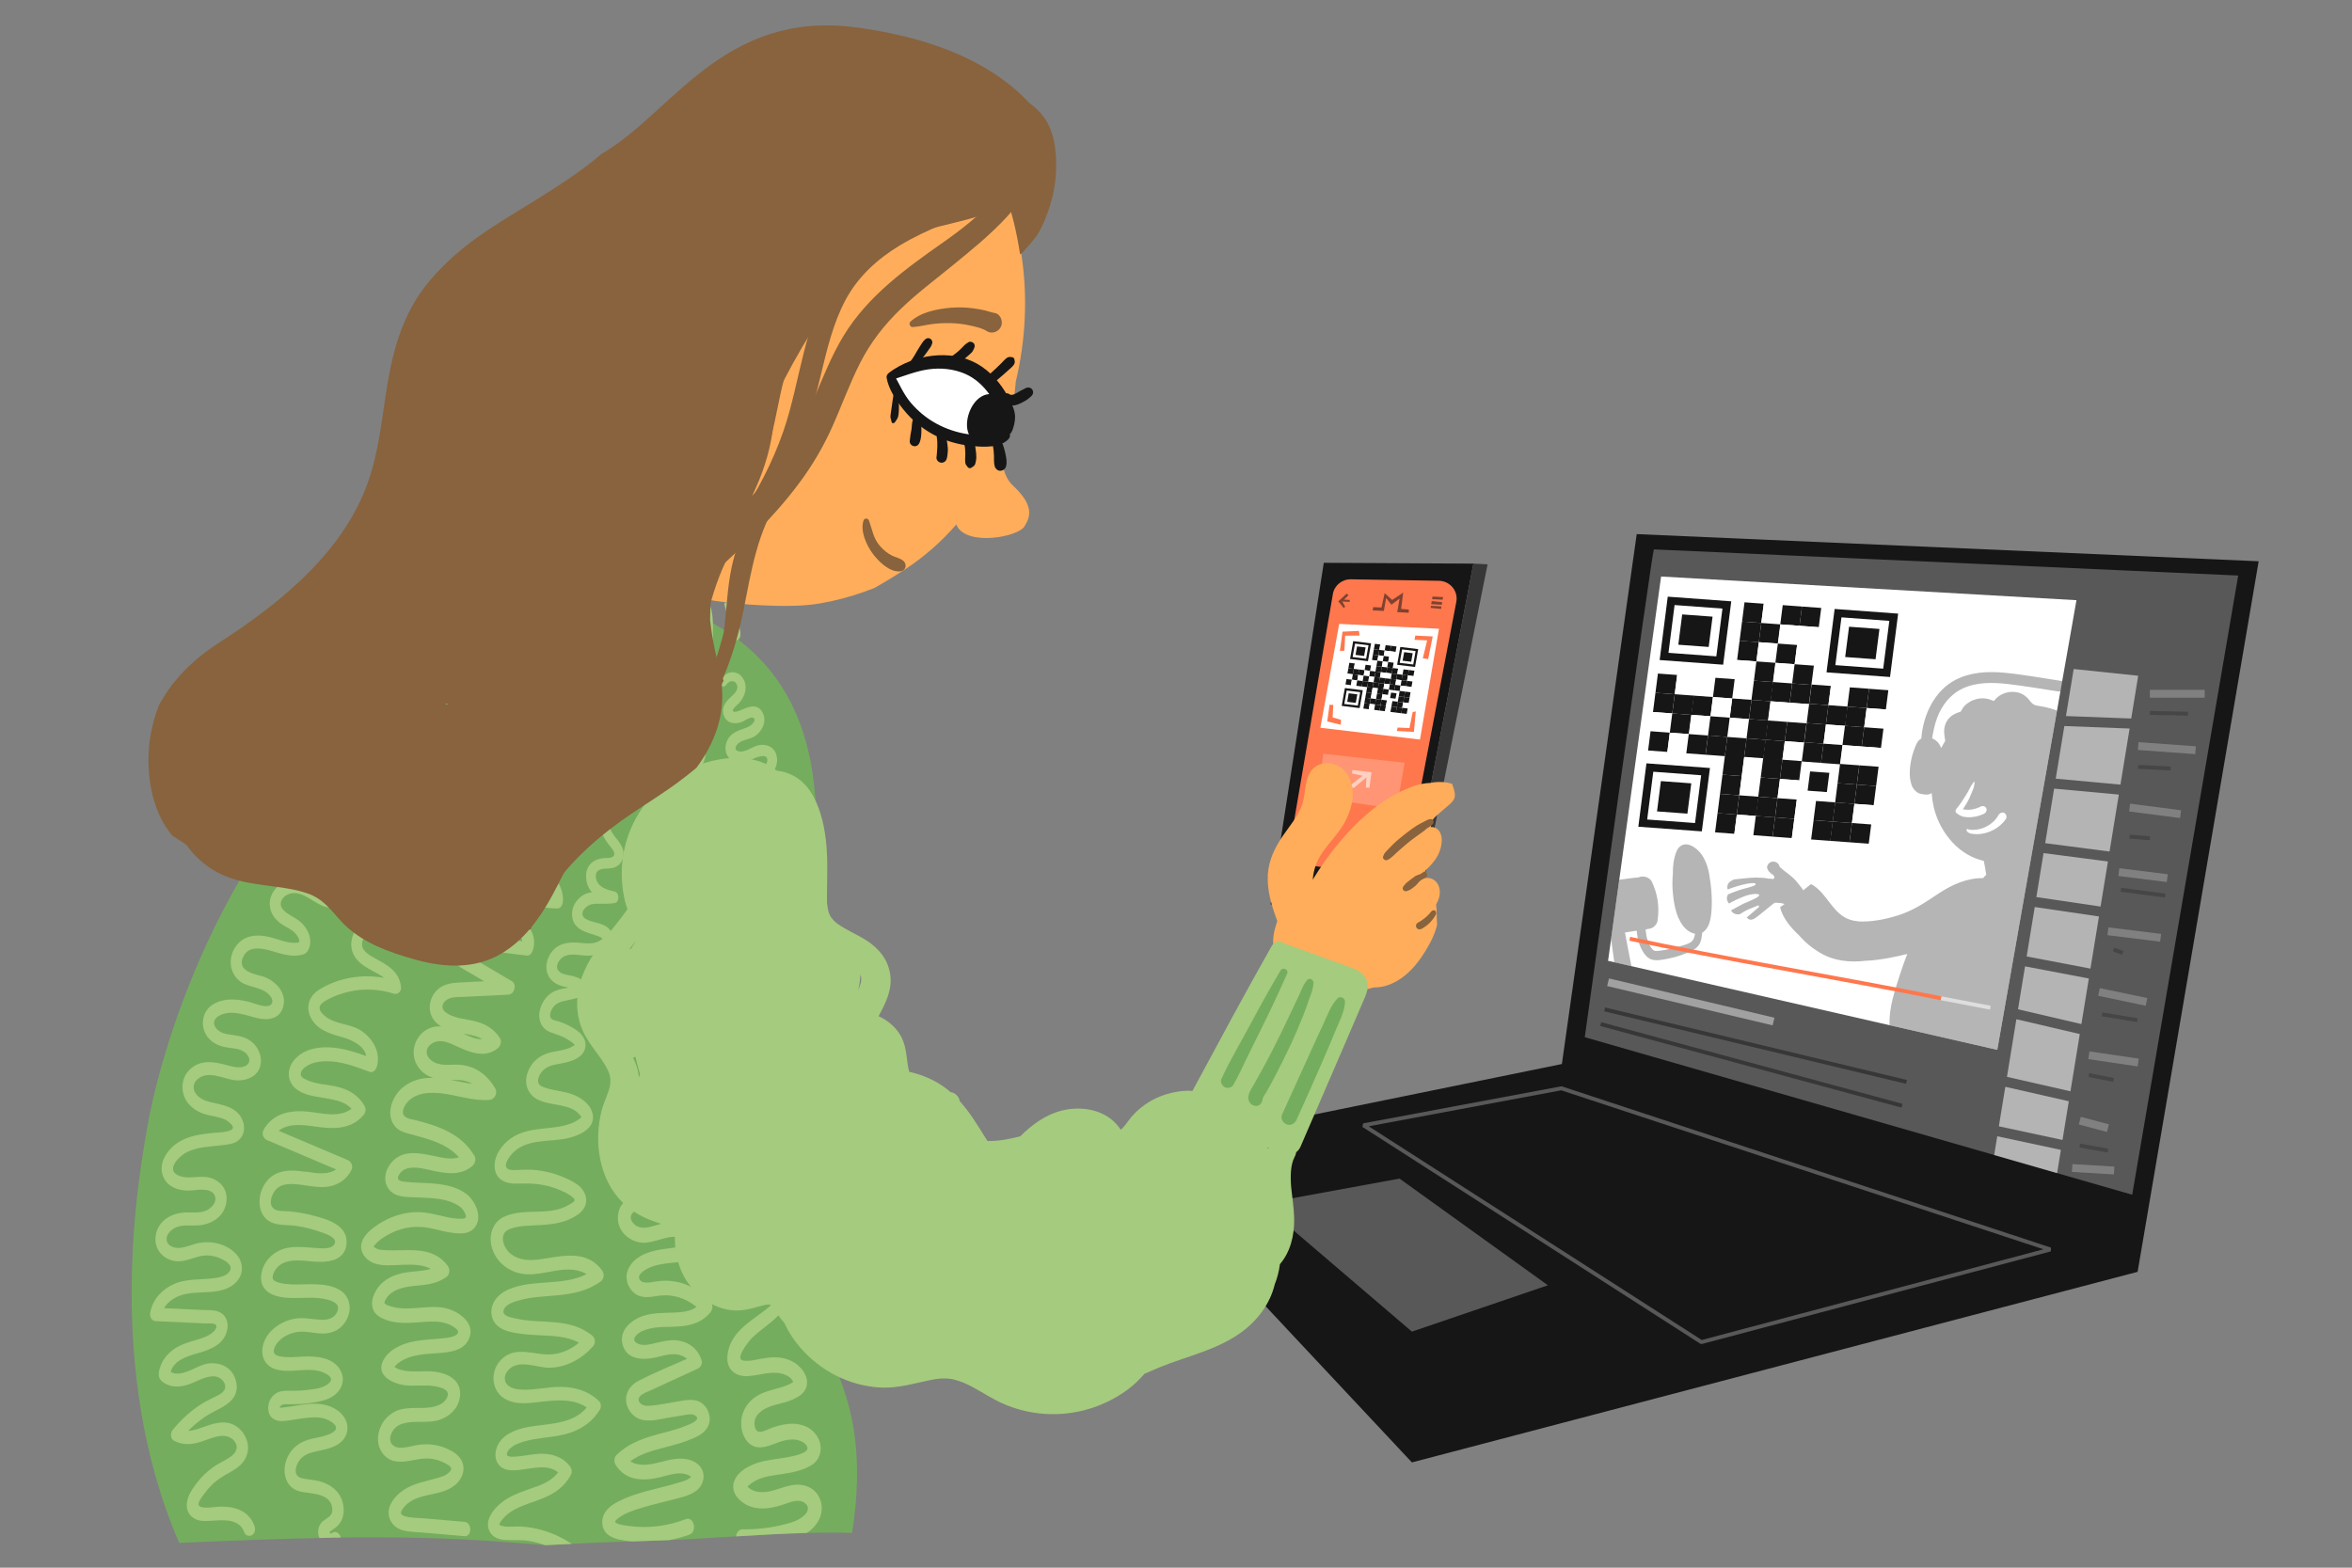 <?xml version="1.0" encoding="UTF-8"?>
<svg xmlns="http://www.w3.org/2000/svg" viewBox="0 0 600 400">
  <rect x="0" y="0" width="600" height="400" fill="#808080" stroke="none"/>
  <defs>
    <style>
      .cls-1, .cls-2, .cls-3 {
        fill: #fff;
      }

      .cls-4 {
        fill: #75ad5e;
      }

      .cls-5, .cls-6, .cls-3 {
        opacity: .55;
      }

      .cls-6, .cls-7, .cls-8, .cls-9, .cls-10 {
        stroke-miterlimit: 10;
      }

      .cls-6, .cls-7, .cls-8, .cls-9, .cls-10, .cls-11 {
        fill: none;
      }

      .cls-6, .cls-8, .cls-9 {
        stroke: #fff;
      }

      .cls-12 {
        fill: #a5cb7e;
      }

      .cls-13 {
        fill: #ffad5a;
      }

      .cls-14 {
        fill: #373737;
      }

      .cls-2 {
        opacity: .22;
      }

      .cls-15 {
        fill: #ff774d;
      }

      .cls-16, .cls-8, .cls-17 {
        opacity: .44;
      }

      .cls-16, .cls-18 {
        fill: #585858;
      }

      .cls-7 {
        stroke: #373737;
      }

      .cls-8, .cls-9 {
        stroke-width: 2px;
      }

      .cls-19 {
        fill: #88633d;
      }

      .cls-10 {
        stroke: #ff774d;
      }

      .cls-11 {
        stroke: #585858;
        stroke-linejoin: bevel;
      }

      .cls-20 {
        fill: #161616;
      }
    </style>
  </defs>
  <g id="Layer_3">
    <polygon class="cls-20" points="417.53 136.28 398.44 271.49 286.39 294.35 360.18 373.14 545.31 324.51 576.19 143.21 417.53 136.28"/>
    <path class="cls-18" d="M421.9,140.19c-.41.23-17.62,124.45-17.62,124.45l139.65,40.2,27.04-157.99-149.07-6.67Z"/>
    <polygon class="cls-1" points="423.75 147.1 410.22 245.16 509.51 267.87 529.71 153.14 423.75 147.1"/>
    <g>
      <path class="cls-16" d="M525.8,173.74c-4.84-.73-9.69-1.64-14.57-2.1-4.15-.39-8.47-.15-12.25,1.76-5.43,2.74-8.39,8.94-8.85,15.05-.91.48-1.28,1.4-1.63,2.3-.86,2.17-1.37,4.65-1.31,6.99.02.64.1,1.28.28,1.89.17.85.53,1.64,1.21,2.2,0,0,0,0,0,0,.46.49,1.11.76,1.77.81.15.03.31.05.47.06.63.14,1.34.02,1.86-.35.27,4.55,1.99,9,5.33,12.62,2.16,2.34,4.97,4.03,7.96,4.69.26,1.18.45,2.37.62,3.57-.31.23-.57.51-.79.82-4.14-.04-7.94,1.66-11.42,3.97-3.4,2.26-6.47,4.38-10.42,5.58-1.87.57-3.41.95-5.06,1.2-.81.13-1.63.23-2.46.28-.49.03-.98.05-1.47.05-.09,0-.85-.04-.93-.03-3.52-.34-5.13-1.87-7.29-4.67-1.17-1.51-2.35-3.15-3.9-4.27-.31-.23-.64-.42-.98-.58-.64.55-1.29,1.08-1.95,1.59-.26-.42-.57-.81-.85-1.17-.61-.81-1.26-1.59-2.02-2.25-.65-.57-1.35-1.07-2.03-1.6-.32-.25-.62-.51-.92-.78-.02-.02-.06-.07-.11-.11-.04-.05-.08-.1-.08-.11-.01-.02-.04-.07-.07-.12-.02-.05-.03-.09-.05-.14-.24-.76-1.08-1.18-1.84-1.03-.69.14-1.28.78-1.27,1.51.04.14.08.28.13.42,0,.02.02.05.04.08.01.02.02.04.03.06.04.07.08.13.12.2.05.07.1.14.15.21,0,0,.04.04.05.07.02.02.03.04.04.04.12.13.25.25.39.36.14.11.28.22.43.32.01,0,.02.01.03.02.11.07.18.12.26.23.05.07.09.15.13.22.16.26.02.67-.33.67-.13,0-.27.01-.39-.01-.07-.01-.13-.05-.19-.09-.08.02-.16.05-.24.05-.24.01-.51-.08-.75-.12-.46-.08-.91-.12-1.38-.14-.93-.04-1.85-.07-2.79.01-.96.08-1.92.19-2.87.28-.41.04-.83.1-1.25.13-.35.16-.7.33-1.01.54-.62.43-.9,1.26-.65,1.98,0,.02.02.03.02.05.35-.15.71-.28,1.07-.41.55-.19,1.11-.37,1.67-.53.67-.19,1.34-.35,2.02-.49,0,0,0,0,0,0,.07-.01.14-.04.21-.05.08-.02.16-.02.24-.03,0,0,0,0,0,0,.27-.04.53-.07.8-.09.36-.03.69-.09,1.02.09.06.03.09.1.09.16h0s0,.08-.03.12c-.25.28-.56.34-.9.45-.34.11-.67.23-1.01.32-.69.17-1.38.35-2.06.56-.47.15-.94.32-1.4.5-.27.11-.55.21-.82.32-.26.1-.52.21-.78.31-.57.72-.38,1.71.21,2.36.22-.15.45-.28.69-.4.73-.38,1.47-.73,2.23-1.05.74-.31,1.53-.64,2.32-.8.29-.06.59-.12.88-.16.01,0,.03,0,.04,0,.14-.02.28-.03.42-.04.02,0,.04,0,.06,0,.14,0,.28,0,.43.01.15.02.3.03.44.08.16.05.27.25.13.39-.27.28-.5.46-.86.62-.35.16-.7.33-1.05.5-.68.35-1.42.59-2.11.92-.16.07-.3.17-.46.25h0c-.49.25-.98.5-1.45.77-.39.23-.79.47-1.21.66.43.8,1.31,1.12,2.2.99.02-.01.04-.03.07-.04.74-.46,1.49-.92,2.29-1.26.76-.32,1.53-.63,2.3-.93.27-.11.41.26.21.43-.03.03-.07.06-.1.09,0,0,0,0,0,0-.61.51-1.22,1.03-1.81,1.56-.36.33-.74.63-1.12.94.25.44.76.72,1.42.53.52-.14.94-.52,1.37-.83.41-.29.79-.61,1.18-.93.8-.66,1.61-1.31,2.42-1.97.23-.19.46-.37.7-.53.14,0,.28-.01.42-.01.03.01.94.08.86.07.23,0,.26,0,.11,0,.13.02.27.04.4.06.19.04.39.08.58.14.04.02.1.05.15.07-.38.27-.75.54-1.13.81.61,2.66,2.77,5.28,4.76,7.09,1.53,1.79,3.37,3.32,5.44,4.54,3.6,2.14,7.65,2.5,11.67,2.03,1.98-.07,3.98-.36,5.93-.72,1.56-.29,3.11-.63,4.65-1.01-.67,1.71-1.29,3.44-1.85,5.18-1.29,4.04-2.9,8.62-2.66,12.99l27.46,6.28,15.24-86.54c-.24-.09-.49-.2-.55-.22-.35-.12-.71-.23-1.06-.33-.73-.21-1.47-.38-2.21-.51-1.1-.23-2.07-.14-2.83-1.14-.85-1.1-1.77-2.02-3.16-2.39-1.34-.35-2.79-.23-4.05.34-.56.25-1.07.58-1.53,1-.07.06-.45.47-.74.79-.18-.09-.39-.16-.55-.22-.64-.26-1.27-.4-1.96-.45-1.26-.09-2.63.27-3.7.93-.52.32-1.02.72-1.42,1.18-.27.31-.52.86-.79,1.26-.62.21-1.3.45-1.98.85-1.4.84-2.16,2.33-2.25,3.92-.05.92.17,1.82.27,2.73-.38.6-.73,1.2-1.04,1.83-.34-1.09-1.15-1.99-2.14-2.42-.06-.03-.11-.07-.17-.1.3-1.75.65-3.5,1.28-5.19,1.2-3.24,3.41-6.09,6.6-7.55,3.57-1.64,7.64-1.53,11.45-1.1,4.29.49,8.57,1.25,12.84,1.89.23.03.44.02.63-.03.1-.41.19-.82.29-1.23.03-.29.07-.58.1-.87,0-.17.02-.33.06-.48-.1-.04-.21-.07-.33-.09ZM508.6,209.56c.32-.31.61-.63.85-1,.39-.59.58-1.19,1.41-1.24.32-.02.69.19.83.48l.03.06c.17.33.22.76,0,1.09-1.3,1.89-3.32,3.17-5.56,3.68-.83.19-1.69.25-2.53.18-.73-.05-1.62-.16-1.96-.91-.1-.21.11-.48.34-.34.24.15.59.14.87.17.4.04.81.02,1.2-.03.73-.08,1.45-.27,2.13-.56.88-.38,1.7-.91,2.39-1.58ZM499.07,206.39c.87-1.04,1.63-2.18,2.34-3.33.36-.59.71-1.19,1.03-1.81.16-.3.29-.62.49-.9.19-.28.39-.55.58-.82.06-.09.24-.07.22.06-.04.35-.09.69-.15,1.04-.06.34-.2.65-.32.97-.26.67-.54,1.33-.84,1.98-.48,1.03-1.06,1.99-1.7,2.92.04,0,.08,0,.17.02.12.01.23.03.35.05.12.02.14.02.06.01.51.07,1.15.05,1.58-.01.44-.06,1.05-.22,1.53-.39.03-.01.39-.15.23-.09.12-.05.24-.11.36-.17.46-.23.83-.37,1.33-.11.27.14.5.5.47.82-.06.61-.38.88-.9,1.11-.33.14-.66.27-1,.38-.65.2-1.32.32-1.99.38-.69.06-1.38.02-2.06-.12-.68-.14-1.25-.54-1.78-.96-.33-.26-.23-.75,0-1.02Z"/>
      <path class="cls-16" d="M410.98,239.62c.04.23.08.46.11.68.19,1.35.37,2.7.56,4.05.05.39.11.79.16,1.18l4.37,1c-.23-1.18-.46-2.37-.69-3.55-.24-1.23-.48-2.46-.71-3.7-.09-.44-.17-.9-.25-1.35,1-.15,2-.31,2.99-.46.02.19.04.38.06.56.16,1.41.47,2.74,1.11,4.01.58,1.13,1.43,2.44,2.72,2.81,1.39.39,3.12-.06,4.5-.33,1.5-.3,2.94-.77,4.36-1.35,1.16-.48,2.43-1,3.15-2.1.57-.87.73-2,.8-3.08.17-.09.32-.2.46-.33.01-.01.02-.03.04-.04,1.28-1.02,1.65-2.97,1.82-4.49.35-3.26.05-6.78-.5-10-.49-2.9-1.83-6.08-4.66-7.39-1.6-.74-3.05-.1-3.7,1.5-.74,1.83-.97,3.82-.93,5.84-.13,1.36-.15,2.73-.05,4.1.23,3.05.76,6.64,2.7,9.12.74.94,1.83,1.75,3,1.94-.1.69-.28,1.37-.67,1.8-.67.75-1.92,1.03-2.83,1.32-1.22.38-2.48.68-3.73.93-.6.12-1.2.22-1.8.28-.51.06-1.16.21-1.59-.14-.76-.61-1.25-1.81-1.53-2.71-.25-.83-.36-1.69-.46-2.54.18-.03.35-.08.51-.14.2-.03.4-.06.6-.09.84-.13,1.8-1.09,1.93-1.93.54-3.51.09-6.85-1.45-10.06-.57-1.18-2.26-1.62-3.42-1.08-1.63.11-3.26.41-4.89.6l-2.09,15.14Z"/>
    </g>
    <polygon class="cls-18" points="322.02 307.14 360.18 339.77 394.87 327.94 357.02 300.72 322.02 307.14"/>
    <polygon class="cls-11" points="398.31 277.68 347.83 287.12 434.03 342.44 523.05 318.81 398.31 277.68"/>
    <g>
      <g>
        <path class="cls-20" d="M449.31,158.95c-1.97-.14-2.95-.22-4.91-.36.25-1.96.38-2.94.63-4.91,1.97.14,2.95.22,4.91.36-.25,1.96-.38,2.94-.63,4.91Z"/>
        <path class="cls-1" d="M454.22,159.31c-1.97-.14-2.95-.22-4.91-.36.25-1.96.38-2.94.63-4.91,1.97.15,2.95.22,4.91.36l-.63,4.91Z"/>
        <path class="cls-20" d="M459.06,159.67c-1.97-.14-2.95-.22-4.91-.36.25-1.96.38-2.94.63-4.91,1.97.14,2.95.22,4.91.36-.25,1.96-.38,2.94-.63,4.91Z"/>
        <path class="cls-20" d="M463.97,160.03c-1.97-.14-2.95-.22-4.91-.36.25-1.96.38-2.94.63-4.91,1.97.14,2.95.22,4.91.36-.25,1.96-.38,2.94-.63,4.91Z"/>
        <path class="cls-20" d="M448.68,163.86c-1.97-.14-2.95-.22-4.91-.36.25-1.96.38-2.94.63-4.91,1.97.14,2.95.22,4.91.36-.25,1.96-.38,2.94-.63,4.91Z"/>
        <path class="cls-20" d="M453.59,164.22c-1.97-.14-2.95-.22-4.91-.36.25-1.96.38-2.94.63-4.91,1.97.14,2.95.22,4.91.36-.25,1.96-.38,2.94-.63,4.91Z"/>
        <path class="cls-1" d="M458.43,164.58c-1.97-.15-2.95-.22-4.91-.36.25-1.96.38-2.94.63-4.91,1.97.14,2.95.22,4.91.36-.25,1.96-.38,2.94-.63,4.91Z"/>
        <path class="cls-1" d="M463.35,164.94c-1.97-.14-2.95-.22-4.91-.36.25-1.96.38-2.94.63-4.91,1.97.14,2.95.22,4.91.36-.25,1.96-.38,2.94-.63,4.91Z"/>
        <path class="cls-20" d="M448.05,168.76c-1.97-.14-2.95-.22-4.91-.36.25-1.96.38-2.94.63-4.91,1.97.14,2.95.22,4.91.36-.25,1.96-.38,2.94-.63,4.91Z"/>
        <path class="cls-1" d="M452.97,169.12c-1.97-.14-2.95-.22-4.91-.36.25-1.96.38-2.94.63-4.91,1.97.14,2.95.22,4.91.36-.25,1.96-.38,2.94-.63,4.91Z"/>
        <path class="cls-20" d="M457.81,169.48c-1.97-.14-2.95-.22-4.91-.36.25-1.96.38-2.94.63-4.91,1.97.15,2.95.22,4.91.36-.25,1.96-.38,2.94-.63,4.91Z"/>
        <path class="cls-1" d="M462.72,169.84c-1.97-.15-2.95-.22-4.91-.36.25-1.96.38-2.94.63-4.91,1.97.14,2.95.22,4.91.36-.25,1.96-.38,2.94-.63,4.91Z"/>
        <path class="cls-1" d="M447.43,173.67c-1.97-.15-2.95-.22-4.91-.36.25-1.96.38-2.94.63-4.91,1.97.14,2.95.22,4.91.36-.25,1.96-.38,2.94-.63,4.91Z"/>
        <path class="cls-20" d="M452.34,174.03c-1.97-.14-2.95-.22-4.91-.36.25-1.96.38-2.94.63-4.91,1.97.14,2.95.22,4.91.36-.25,1.96-.38,2.94-.63,4.91Z"/>
        <path class="cls-1" d="M457.18,174.39c-1.97-.14-2.95-.22-4.91-.36.25-1.96.38-2.94.63-4.91,1.97.14,2.95.22,4.91.36-.25,1.96-.38,2.94-.63,4.91Z"/>
        <path class="cls-20" d="M462.09,174.75c-1.97-.14-2.95-.22-4.91-.36.25-1.96.38-2.94.63-4.91,1.97.15,2.95.22,4.91.36l-.63,4.91Z"/>
        <path class="cls-1" d="M446.8,178.58c-1.97-.14-2.95-.22-4.91-.36.25-1.96.38-2.94.63-4.91,1.97.15,2.95.22,4.91.36-.25,1.96-.38,2.94-.63,4.91Z"/>
        <path class="cls-20" d="M451.71,178.94c-1.97-.15-2.95-.22-4.91-.36.25-1.96.38-2.94.63-4.91,1.97.14,2.95.22,4.91.36-.25,1.96-.38,2.94-.63,4.91Z"/>
        <path class="cls-20" d="M456.55,179.29c-1.97-.14-2.95-.22-4.91-.36.25-1.96.38-2.94.63-4.91,1.97.14,2.95.22,4.91.36-.25,1.96-.38,2.94-.63,4.91Z"/>
        <path class="cls-20" d="M461.47,179.66c-1.97-.14-2.95-.22-4.91-.36.25-1.96.38-2.94.63-4.91,1.97.14,2.95.22,4.91.36-.25,1.96-.38,2.94-.63,4.91Z"/>
        <path class="cls-20" d="M446.17,183.48c-1.97-.14-2.95-.22-4.91-.36.25-1.96.38-2.94.63-4.91,1.97.14,2.95.22,4.91.36-.25,1.96-.38,2.94-.63,4.91Z"/>
        <path class="cls-20" d="M451.09,183.84c-1.97-.14-2.95-.22-4.91-.36.25-1.96.38-2.94.63-4.91,1.97.15,2.95.22,4.91.36l-.63,4.91Z"/>
        <path class="cls-1" d="M455.92,184.2c-1.97-.14-2.95-.22-4.91-.36.25-1.96.38-2.94.63-4.91,1.97.14,2.95.22,4.91.36-.25,1.96-.38,2.94-.63,4.91Z"/>
        <path class="cls-1" d="M460.84,184.56c-1.97-.14-2.95-.22-4.91-.36.25-1.96.38-2.94.63-4.91,1.97.14,2.95.22,4.91.36-.25,1.96-.38,2.94-.63,4.91Z"/>
        <path class="cls-1" d="M445.55,188.39c-1.97-.14-2.95-.22-4.91-.36.25-1.96.38-2.94.63-4.91,1.97.14,2.95.22,4.91.36-.25,1.96-.38,2.94-.63,4.91Z"/>
        <path class="cls-20" d="M450.46,188.75c-1.97-.14-2.95-.22-4.91-.36.25-1.96.38-2.94.63-4.91,1.97.14,2.95.22,4.91.36-.25,1.96-.38,2.94-.63,4.91Z"/>
        <path class="cls-20" d="M455.3,189.11c-1.97-.15-2.95-.22-4.91-.36.25-1.96.38-2.94.63-4.91,1.97.14,2.95.22,4.91.36-.25,1.96-.38,2.94-.63,4.91Z"/>
        <path class="cls-20" d="M460.21,189.47c-1.97-.14-2.95-.22-4.91-.36.25-1.96.38-2.94.63-4.91,1.97.14,2.95.22,4.91.36-.25,1.96-.38,2.94-.63,4.91Z"/>
        <path class="cls-20" d="M444.92,193.3c-1.97-.14-2.95-.22-4.91-.36.25-1.96.38-2.94.63-4.91,1.97.14,2.95.22,4.91.36-.25,1.96-.38,2.94-.63,4.91Z"/>
        <path class="cls-20" d="M449.83,193.66c-1.97-.14-2.95-.22-4.91-.36.25-1.96.38-2.94.63-4.91,1.97.14,2.95.22,4.91.36-.25,1.96-.38,2.94-.63,4.91Z"/>
        <path class="cls-20" d="M454.67,194.01c-1.97-.14-2.95-.22-4.91-.36.25-1.96.38-2.94.63-4.91,1.97.15,2.95.22,4.91.36l-.63,4.91Z"/>
        <path class="cls-1" d="M459.59,194.38c-1.97-.15-2.95-.22-4.91-.36l.63-4.91c1.97.14,2.95.22,4.91.36-.25,1.96-.38,2.94-.63,4.91Z"/>
        <path class="cls-20" d="M444.32,198.02c-1.97-.14-2.95-.22-4.91-.36.25-1.96.38-2.94.63-4.91,1.97.14,2.95.22,4.91.36-.25,1.96-.38,2.94-.63,4.91Z"/>
        <path class="cls-1" d="M449.23,198.39c-1.97-.14-2.95-.22-4.91-.36.25-1.96.38-2.94.63-4.91,1.97.14,2.95.22,4.91.36-.25,1.96-.38,2.94-.63,4.91Z"/>
        <path class="cls-20" d="M454.07,198.74c-1.97-.14-2.95-.22-4.91-.36.25-1.96.38-2.94.63-4.91,1.97.15,2.95.22,4.91.36l-.63,4.91Z"/>
        <path class="cls-20" d="M458.98,199.11c-1.97-.15-2.95-.22-4.91-.36l.63-4.91c1.97.14,2.95.22,4.91.36-.25,1.96-.38,2.94-.63,4.91Z"/>
        <path class="cls-20" d="M443.69,202.93c-1.97-.15-2.95-.22-4.91-.36.25-1.96.38-2.94.63-4.91,1.97.14,2.95.22,4.91.36-.25,1.96-.38,2.94-.63,4.91Z"/>
        <path class="cls-1" d="M448.6,203.29c-1.97-.14-2.95-.22-4.91-.36.25-1.96.38-2.94.63-4.91,1.97.14,2.95.22,4.91.36-.25,1.96-.38,2.94-.63,4.91Z"/>
        <path class="cls-20" d="M453.44,203.65c-1.97-.14-2.95-.22-4.91-.36.25-1.96.38-2.94.63-4.91,1.97.14,2.95.22,4.91.36-.25,1.96-.38,2.94-.63,4.91Z"/>
        <path class="cls-1" d="M458.35,204.01c-1.97-.14-2.95-.22-4.91-.36.25-1.96.38-2.94.63-4.91,1.97.15,2.95.22,4.91.36-.25,1.96-.38,2.94-.63,4.91Z"/>
        <path class="cls-20" d="M443.06,207.84c-1.97-.14-2.95-.22-4.91-.36.25-1.96.38-2.94.63-4.91,1.97.15,2.95.22,4.91.36l-.63,4.91Z"/>
        <path class="cls-20" d="M447.98,208.2c-1.97-.15-2.95-.22-4.91-.36l.63-4.91c1.97.14,2.95.22,4.91.36-.25,1.96-.38,2.94-.63,4.91Z"/>
        <path class="cls-20" d="M452.81,208.56c-1.97-.14-2.95-.22-4.91-.36.25-1.96.38-2.94.63-4.91,1.97.14,2.95.22,4.91.36-.25,1.96-.38,2.94-.63,4.91Z"/>
        <path class="cls-20" d="M457.73,208.92c-1.97-.14-2.95-.22-4.91-.36.25-1.96.38-2.94.63-4.91,1.97.14,2.95.22,4.91.36-.25,1.96-.38,2.94-.63,4.91Z"/>
        <path class="cls-20" d="M442.43,212.74c-1.97-.14-2.95-.22-4.91-.36.25-1.96.38-2.94.63-4.91,1.97.14,2.95.22,4.91.36-.25,1.96-.38,2.94-.63,4.91Z"/>
        <path class="cls-1" d="M447.35,213.11c-1.97-.14-2.95-.22-4.91-.36.25-1.96.38-2.94.63-4.91,1.97.15,2.95.22,4.91.36-.25,1.96-.38,2.94-.63,4.91Z"/>
        <path class="cls-20" d="M452.19,213.46c-1.97-.14-2.95-.22-4.91-.36.25-1.96.38-2.94.63-4.91,1.97.14,2.95.22,4.91.36-.25,1.96-.38,2.94-.63,4.91Z"/>
        <path class="cls-20" d="M457.1,213.83c-1.97-.14-2.95-.22-4.91-.36.25-1.96.38-2.94.63-4.91,1.97.14,2.95.22,4.91.36-.25,1.96-.38,2.94-.63,4.91Z"/>
        <path class="cls-20" d="M427.22,177.13c-1.97-.14-2.95-.22-4.91-.36.25-1.96.38-2.94.63-4.91,1.97.15,2.95.22,4.91.36-.25,1.96-.38,2.94-.63,4.91Z"/>
        <path class="cls-1" d="M432.13,177.49c-1.97-.15-2.95-.22-4.91-.36.25-1.96.38-2.94.63-4.91,1.97.14,2.95.22,4.91.36-.25,1.96-.38,2.94-.63,4.91Z"/>
        <path class="cls-1" d="M436.97,177.85c-1.97-.14-2.95-.22-4.91-.36.25-1.96.38-2.94.63-4.91,1.97.14,2.95.22,4.91.36-.25,1.96-.38,2.94-.63,4.91Z"/>
        <path class="cls-20" d="M441.89,178.21c-1.97-.14-2.95-.22-4.91-.36.25-1.96.38-2.94.63-4.91,1.97.14,2.95.22,4.91.36-.25,1.96-.38,2.94-.63,4.91Z"/>
        <path class="cls-20" d="M426.59,182.04c-1.97-.14-2.95-.22-4.91-.36.25-1.96.38-2.94.63-4.91,1.97.14,2.95.22,4.91.36-.25,1.96-.38,2.94-.63,4.91Z"/>
        <path class="cls-20" d="M431.51,182.4c-1.97-.14-2.95-.22-4.91-.36.25-1.96.38-2.94.63-4.91,1.97.15,2.95.22,4.91.36l-.63,4.91Z"/>
        <path class="cls-20" d="M436.35,182.76c-1.97-.14-2.95-.22-4.91-.36.25-1.96.38-2.94.63-4.91,1.97.14,2.95.22,4.91.36-.25,1.96-.38,2.94-.63,4.91Z"/>
        <path class="cls-1" d="M441.26,183.12c-1.97-.14-2.95-.22-4.91-.36.25-1.96.38-2.94.63-4.91,1.97.14,2.95.22,4.91.36-.25,1.96-.38,2.94-.63,4.91Z"/>
        <path class="cls-1" d="M425.97,186.94c-1.97-.14-2.95-.22-4.91-.36.25-1.96.38-2.94.63-4.91,1.97.14,2.95.22,4.91.36-.25,1.96-.38,2.94-.63,4.91Z"/>
        <path class="cls-20" d="M430.88,187.31c-1.97-.14-2.95-.22-4.91-.36.25-1.96.38-2.94.63-4.91,1.97.14,2.95.22,4.91.36-.25,1.96-.38,2.94-.63,4.91Z"/>
        <path class="cls-1" d="M435.72,187.66c-1.97-.15-2.95-.22-4.91-.36.25-1.96.38-2.94.63-4.91,1.97.14,2.95.22,4.91.36-.25,1.96-.38,2.94-.63,4.91Z"/>
        <path class="cls-20" d="M440.63,188.03c-1.97-.14-2.95-.22-4.91-.36.25-1.96.38-2.94.63-4.91,1.97.14,2.95.22,4.91.36-.25,1.96-.38,2.94-.63,4.91Z"/>
        <path class="cls-20" d="M425.34,191.85c-1.97-.14-2.95-.22-4.91-.36.25-1.96.38-2.94.63-4.91,1.97.14,2.95.22,4.91.36-.25,1.96-.38,2.94-.63,4.91Z"/>
        <path class="cls-1" d="M430.25,192.21c-1.97-.14-2.95-.22-4.91-.36.25-1.96.38-2.94.63-4.91,1.97.14,2.95.22,4.91.36-.25,1.96-.38,2.94-.63,4.91Z"/>
        <path class="cls-20" d="M435.09,192.57c-1.97-.14-2.95-.22-4.91-.36.25-1.96.38-2.94.63-4.91,1.97.15,2.95.22,4.91.36l-.63,4.91Z"/>
        <path class="cls-20" d="M440.01,192.93c-1.97-.15-2.95-.22-4.91-.36l.63-4.91c1.97.14,2.95.22,4.91.36-.25,1.96-.38,2.94-.63,4.91Z"/>
        <path class="cls-20" d="M466.43,179.93c-1.97-.15-2.95-.22-4.91-.36.25-1.96.38-2.94.63-4.91,1.97.15,2.95.22,4.91.36-.25,1.96-.38,2.94-.63,4.91Z"/>
        <path class="cls-1" d="M471.34,180.3c-1.97-.14-2.95-.22-4.91-.36.25-1.96.38-2.94.63-4.91,1.97.14,2.95.22,4.91.36-.25,1.96-.38,2.94-.63,4.91Z"/>
        <path class="cls-20" d="M476.18,180.65c-1.97-.14-2.95-.22-4.91-.36.25-1.96.38-2.94.63-4.91,1.97.14,2.95.22,4.91.36-.25,1.96-.38,2.94-.63,4.91Z"/>
        <path class="cls-20" d="M481.09,181.02c-1.97-.14-2.95-.22-4.91-.36.25-1.96.38-2.94.63-4.91,1.97.15,2.95.22,4.91.36l-.63,4.91Z"/>
        <path class="cls-20" d="M465.8,184.84c-1.97-.14-2.95-.22-4.91-.36.25-1.96.38-2.94.63-4.91,1.97.15,2.95.22,4.91.36-.25,1.96-.38,2.94-.63,4.91Z"/>
        <path class="cls-20" d="M470.71,185.2c-1.97-.15-2.95-.22-4.91-.36.25-1.96.38-2.94.63-4.91,1.97.14,2.95.22,4.91.36-.25,1.96-.38,2.94-.63,4.91Z"/>
        <path class="cls-20" d="M475.55,185.56c-1.97-.14-2.95-.22-4.91-.36.25-1.96.38-2.94.63-4.91,1.97.14,2.95.22,4.91.36-.25,1.96-.38,2.94-.63,4.91Z"/>
        <path class="cls-1" d="M480.47,185.92c-1.97-.14-2.95-.22-4.91-.36.25-1.96.38-2.94.63-4.91,1.97.14,2.95.22,4.91.36-.25,1.96-.38,2.94-.63,4.91Z"/>
        <path class="cls-20" d="M465.17,189.75c-1.97-.14-2.95-.22-4.91-.36.25-1.96.38-2.94.63-4.91,1.97.14,2.95.22,4.91.36-.25,1.96-.38,2.94-.63,4.91Z"/>
        <path class="cls-1" d="M470.09,190.11c-1.97-.14-2.95-.22-4.91-.36.25-1.96.38-2.94.63-4.91,1.97.15,2.95.22,4.91.36-.25,1.96-.38,2.94-.63,4.91Z"/>
        <path class="cls-20" d="M474.93,190.47c-1.97-.15-2.95-.22-4.91-.36.25-1.96.38-2.94.63-4.91,1.97.14,2.95.22,4.91.36-.25,1.96-.38,2.94-.63,4.91Z"/>
        <path class="cls-20" d="M479.84,190.83c-1.97-.14-2.95-.22-4.91-.36.25-1.96.38-2.94.63-4.91,1.97.14,2.95.22,4.91.36-.25,1.96-.38,2.94-.63,4.91Z"/>
        <path class="cls-20" d="M464.55,194.65c-1.97-.14-2.95-.22-4.91-.36.25-1.96.38-2.94.63-4.91,1.97.14,2.95.22,4.91.36-.25,1.96-.38,2.94-.63,4.91Z"/>
        <path class="cls-20" d="M469.46,195.02c-1.97-.14-2.95-.22-4.91-.36.25-1.96.38-2.94.63-4.91,1.97.14,2.95.22,4.91.36-.25,1.96-.38,2.94-.63,4.91Z"/>
        <path class="cls-1" d="M474.3,195.37c-1.97-.14-2.95-.22-4.91-.36.25-1.96.38-2.94.63-4.91,1.97.15,2.95.22,4.91.36l-.63,4.91Z"/>
        <path class="cls-1" d="M479.21,195.74c-1.97-.15-2.95-.22-4.91-.36l.63-4.91c1.97.14,2.95.22,4.91.36-.25,1.96-.38,2.94-.63,4.91Z"/>
        <path class="cls-20" d="M473.68,200.19c-1.97-.14-2.95-.22-4.91-.36.25-1.96.38-2.94.63-4.91,1.97.14,2.95.22,4.91.36-.25,1.96-.38,2.94-.63,4.91Z"/>
        <path class="cls-20" d="M478.6,200.55c-1.97-.14-2.95-.22-4.91-.36.25-1.96.38-2.94.63-4.91,1.97.14,2.95.22,4.91.36-.25,1.96-.38,2.94-.63,4.91Z"/>
        <path class="cls-20" d="M473.06,205.1c-1.97-.15-2.95-.22-4.91-.36.25-1.96.38-2.94.63-4.91,1.97.14,2.95.22,4.91.36-.25,1.96-.38,2.94-.63,4.91Z"/>
        <path class="cls-20" d="M477.97,205.46c-1.97-.14-2.95-.22-4.91-.36.25-1.96.38-2.94.63-4.91,1.97.14,2.95.22,4.91.36-.25,1.96-.38,2.94-.63,4.91Z"/>
        <path class="cls-20" d="M472.43,210c-1.97-.14-2.95-.22-4.91-.36.25-1.96.38-2.94.63-4.91,1.97.15,2.95.22,4.91.36l-.63,4.91Z"/>
        <path class="cls-1" d="M477.34,210.37c-1.97-.15-2.95-.22-4.91-.36l.63-4.91c1.97.14,2.95.22,4.91.36-.25,1.96-.38,2.94-.63,4.91Z"/>
        <path class="cls-20" d="M471.8,214.91c-1.97-.14-2.95-.22-4.91-.36.25-1.96.38-2.94.63-4.91,1.97.14,2.95.22,4.91.36-.25,1.96-.38,2.94-.63,4.91Z"/>
        <path class="cls-20" d="M476.72,215.27c-1.97-.15-2.95-.22-4.91-.36.25-1.96.38-2.94.63-4.91,1.97.15,2.95.22,4.91.36-.25,1.96-.38,2.94-.63,4.91Z"/>
        <path class="cls-1" d="M462.64,209.28c-1.97-.14-2.95-.22-4.91-.36.25-1.96.38-2.94.63-4.91,1.97.15,2.95.22,4.91.36l-.63,4.91Z"/>
        <path class="cls-20" d="M467.55,209.64c-1.97-.15-2.95-.22-4.91-.36l.63-4.91c1.97.14,2.95.22,4.91.36-.25,1.96-.38,2.94-.63,4.91Z"/>
        <path class="cls-1" d="M462.01,214.19c-1.97-.14-2.95-.22-4.91-.36.25-1.96.38-2.94.63-4.91,1.97.14,2.95.22,4.91.36-.25,1.96-.38,2.94-.63,4.91Z"/>
        <path class="cls-20" d="M466.93,214.55c-1.97-.14-2.95-.22-4.91-.36.25-1.96.38-2.94.63-4.91,1.97.15,2.95.22,4.91.36-.25,1.96-.38,2.94-.63,4.91Z"/>
      </g>
      <g>
        <path class="cls-20" d="M439.58,169.6c-6.48-.48-9.72-.72-16.2-1.19.83-6.47,1.24-9.7,2.07-16.17,6.48.48,9.72.72,16.2,1.19-.83,6.47-1.24,9.7-2.07,16.17Z"/>
        <path class="cls-1" d="M437.84,167.47c-4.88-.36-7.33-.54-12.21-.9.62-4.88.93-7.32,1.56-12.19,4.88.36,7.33.54,12.21.9-.62,4.88-.93,7.32-1.56,12.19Z"/>
        <path class="cls-20" d="M435.89,165.07c-3.1-.23-4.65-.34-7.75-.57.4-3.09.59-4.64.99-7.73,3.1.23,4.65.34,7.75.57-.4,3.09-.59,4.64-.99,7.73Z"/>
        <path class="cls-20" d="M482.15,172.74c-6.48-.48-9.72-.72-16.2-1.19.83-6.47,1.24-9.7,2.07-16.17,6.48.48,9.72.72,16.2,1.19-.83,6.47-1.24,9.7-2.07,16.17Z"/>
        <path class="cls-1" d="M480.41,170.61c-4.88-.36-7.33-.54-12.21-.9.62-4.88.93-7.32,1.56-12.19,4.88.36,7.33.54,12.21.9-.62,4.88-.93,7.32-1.56,12.19Z"/>
        <path class="cls-20" d="M478.46,168.21c-3.1-.23-4.65-.34-7.75-.57.4-3.09.59-4.64.99-7.73,3.1.23,4.65.34,7.75.57-.4,3.09-.59,4.64-.99,7.73Z"/>
        <path class="cls-20" d="M434.14,212.13c-6.48-.48-9.72-.72-16.2-1.19.83-6.47,1.24-9.7,2.07-16.17,6.48.48,9.72.72,16.2,1.19-.83,6.47-1.24,9.7-2.07,16.17Z"/>
        <path class="cls-1" d="M432.41,210c-4.88-.36-7.33-.54-12.21-.9.62-4.88.93-7.32,1.56-12.19,4.88.36,7.33.54,12.21.9-.62,4.88-.93,7.32-1.56,12.19Z"/>
        <path class="cls-20" d="M430.46,207.6c-3.1-.23-4.65-.34-7.75-.57.4-3.09.59-4.64.99-7.73,3.1.23,4.65.34,7.75.57-.4,3.09-.59,4.64-.99,7.73Z"/>
        <g>
          <path class="cls-1" d="M467.27,203.62c-3.1-.23-4.65-.34-7.75-.57.4-3.09.59-4.64.99-7.73,3.1.23,4.65.34,7.75.57-.4,3.09-.59,4.64-.99,7.73Z"/>
          <path class="cls-20" d="M466.04,202.1c-1.97-.14-2.95-.22-4.91-.36.25-1.96.38-2.94.63-4.91,1.97.15,2.95.22,4.91.36-.25,1.96-.38,2.94-.63,4.91Z"/>
        </g>
      </g>
    </g>
    <line class="cls-6" x1="495.15" y1="254.71" x2="507.74" y2="257.12"/>
    <path class="cls-10" d="M415.76,239.53c22.86,4.92,55.69,10.39,79.39,15.18"/>
    <g class="cls-5">
      <polygon class="cls-1" points="516.59 246.57 514.8 257.52 530.97 261.3 532.87 249.67 516.59 246.57"/>
      <polygon class="cls-1" points="514.38 260.06 511.98 274.76 528.18 278.45 530.56 263.84 514.38 260.06"/>
      <polygon class="cls-1" points="519.07 231.43 517 244.04 533.28 247.14 535.45 233.84 519.07 231.43"/>
      <polygon class="cls-1" points="509.91 287.38 526.15 290.86 527.76 280.99 511.56 277.3 509.91 287.38"/>
      <polygon class="cls-1" points="543.68 183.33 545.46 172.42 529 170.7 527.03 182.7 543.68 183.33"/>
      <polygon class="cls-1" points="509.5 289.92 508.72 294.71 524.77 299.33 525.74 293.4 509.5 289.92"/>
      <polygon class="cls-1" points="519.48 228.89 535.86 231.31 537.74 219.81 521.31 217.67 519.48 228.89"/>
      <polygon class="cls-1" points="526.62 185.25 524.42 198.68 540.93 200.2 543.27 185.89 526.62 185.25"/>
      <polygon class="cls-1" points="524.01 201.22 521.73 215.14 538.15 217.27 540.52 202.74 524.01 201.22"/>
      <g class="cls-17">
        <line class="cls-9" x1="548.43" y1="177.02" x2="562.42" y2="177.02"/>
        <line class="cls-9" x1="545.46" y1="190.36" x2="560.09" y2="191.42"/>
        <line class="cls-9" x1="543.27" y1="206.05" x2="556.27" y2="207.74"/>
        <line class="cls-9" x1="540.52" y1="222.52" x2="552.88" y2="224.06"/>
        <line class="cls-9" x1="537.74" y1="237.62" x2="551.18" y2="239.28"/>
        <line class="cls-9" x1="535.45" y1="253.1" x2="547.58" y2="255.64"/>
        <line class="cls-9" x1="532.87" y1="269.25" x2="545.46" y2="271.11"/>
        <line class="cls-9" x1="530.56" y1="285.94" x2="537.74" y2="287.85"/>
        <line class="cls-9" x1="528.61" y1="298.02" x2="539.32" y2="298.66"/>
      </g>
      <g>
        <line class="cls-7" x1="548.43" y1="181.89" x2="558.18" y2="182.1"/>
        <line class="cls-7" x1="545.46" y1="195.66" x2="553.73" y2="196.09"/>
        <line class="cls-7" x1="543.27" y1="213.46" x2="548.43" y2="213.89"/>
        <line class="cls-7" x1="541.05" y1="227.03" x2="552.35" y2="228.51"/>
        <line class="cls-7" x1="539.17" y1="242.29" x2="541.52" y2="243.13"/>
        <line class="cls-7" x1="536.25" y1="258.82" x2="545.25" y2="260.3"/>
        <line class="cls-7" x1="532.87" y1="274.29" x2="539.17" y2="275.56"/>
        <line class="cls-7" x1="530.56" y1="292.3" x2="537.74" y2="293.57"/>
      </g>
    </g>
    <line class="cls-8" x1="410.22" y1="250.62" x2="452.43" y2="260.65"/>
    <line class="cls-7" x1="409.34" y1="257.55" x2="486.34" y2="276.05"/>
    <line class="cls-7" x1="408.35" y1="261.3" x2="485.21" y2="282.13"/>
  </g>
  <g id="Layer_2">
    <g>
      <path class="cls-4" d="M85.21,392.33c14.88-.23,29.78,0,44.63,1.2,3.14.25,6.28.47,9.42.71,4.23-.23,8.46-.44,12.69-.62,7.75-.33,15.52-.44,23.27-.86,7.16-.39,14.32-.92,21.48-1.27,6.82-.34,13.75-.59,20.66-.36.73-4.5,1.17-9.02,1.26-13.5.62-31.72-16.1-36.35-19.15-74.6-3.12-39.11,7.87-46.26,8.57-82.55.28-14.62,3.73-52.57-36.92-66.06-27.23-9.03-54.42,10.42-71.23,23.99-48.72,39.29-60.88,101.39-61.97,107.34-2.62,14.35-11.52,63.4,7.8,107.92,13.17-.56,26.34-1.12,39.52-1.32Z"/>
      <path class="cls-12" d="M243.99,258.2c-.05,0-.05.1,0,.1s.05-.1,0-.1Z"/>
      <path class="cls-12" d="M118.11,181.45c-1.11-1.83-2.65-3.22-4.5-3.86-1.61-.56-4.09-.76-5.18,1.09-1.02,1.74-.06,3.86,1.01,5.21.52.66,3.13,2.57,3.14,3.94-1.72-.63-3.44-1.25-5.16-1.89-1.72-.65-3.66-1.78-5.49-1.8-3.43-.04-3.53,4.68-1.57,6.94,1.11,1.28,2.76,1.75,3.79,3.11.35.46.53,1.07.45,1.69-.13,1.01-.61.8-1.26.38-2.72-1.75-5.19-4.73-8.57-3.64-2.66.86-4.51,4.13-2.84,7.15.78,1.4,2.09,2.26,3.31,3.03,1.02.64,2.82,1.73,2.8,3.37-.03,1.82-2.46.2-3.03-.23-1.42-1.08-2.69-2.44-4.22-3.31-2.42-1.39-5.8-1.38-7.54,1.41-1.71,2.74-.3,5.79,1.77,7.48,1.07.88,2.27,1.51,3.41,2.27.26.18.52.36.77.55.15.11.38.4.56.53-.08.04-.16.08-.23.09-1.49.24-2.99-.92-4.28-1.59-1.46-.75-2.91-1.61-4.49-1.92-1.45-.28-3-.16-4.16,1.02-1.14,1.16-1.58,2.94-1.22,4.66.86,4.11,4.24,5.16,7.17,6.46,1.23.55,2.44,1.33,2.72,2.97.27,1.61-.63,1.92-1.84,1.49-3.28-1.16-6.12-4.11-9.75-3.34-2.73.58-5.47,3.47-4.75,7.01.34,1.69,1.39,2.94,2.59,3.85,1.19.91,2.68,1.37,3.74,2.5.45.48.96,1.14,1.09,1.87.02.11,0,.29,0,.42-.13.04-.31.13-.39.15-.31.05-.63.06-.95.06-1.94-.02-3.8-.82-5.67-1.33-3.31-.91-7.1-.98-9.37,2.51-1.94,2.97-1.29,6.89,1.45,8.78,2.35,1.63,5.87,1.19,7.68,3.84.7,1.03.42,2.13-.73,2.31-1.28.2-2.63-.36-3.84-.75-3.2-1.01-7.22-1.53-10.27.39-2.93,1.84-3.38,6.14-.89,8.75,1.33,1.39,2.95,1.94,4.68,2.21,1.65.27,3.67.24,4.93,1.72,1.05,1.24.75,2.61-.66,3.11-1.58.56-3.33-.04-4.88-.45-3.17-.84-6.55-1.3-9.2,1.41-2.39,2.44-2.16,6.57.19,8.93,1.17,1.18,2.6,1.96,4.1,2.37,1.55.42,3.16.57,4.67,1.19.75.31,3.36,2.08,1.62,2.83-1.38.59-3.05.53-4.49.68-3.07.33-6.28.69-9.02,2.51-2.52,1.67-5.23,5.32-3.58,8.88,1.29,2.78,4.5,3.45,6.95,3.3,1.61-.1,5.66-.95,6.23,1.71.34,1.57-1.21,2.91-2.28,3.39-1.77.8-3.83.4-5.67.52-3.12.2-6.87,2.05-7.28,6.22-.39,3.87,2.84,6.23,5.77,6.22,1.85,0,3.61-.81,5.4-1.25,1.73-.43,3.53-.27,5.19.44.86.37,3.3,1.51,2.71,3.03-.56,1.45-2.57,1.83-3.72,2.02-3.62.6-7.41.03-10.88,1.67-2.73,1.29-5.19,3.68-5.83,7.21-.2,1.1.42,2.1,1.39,2.15,2.89.13,5.77.27,8.66.4,1.37.06,2.75.13,4.12.19.51.02,2.6-.23,2.71.66.11.88-1.05,1.77-1.58,2.11-1.15.74-2.45,1.11-3.71,1.48-2.29.68-4.57,1.34-6.48,3.05-.83.74-1.58,1.63-2.11,2.7-.48.98-1.09,2.68-.69,3.81.37,1.04,1.65,1.67,2.5,1.97,1.14.4,2.34.37,3.51.17,2.48-.43,4.68-2.12,7.16-2.43,1.02-.13,2.01.07,2.82.85.7.67,1.17,1.73.56,2.68-.6.95-1.79,1.4-2.68,1.83-1.27.61-2.52,1.27-3.71,2.07-2.5,1.67-4.78,3.8-6.76,6.25-.59.73-.58,2.19.29,2.67,1.76.98,3.57,1.09,5.47.71,1.98-.4,3.83-1.38,5.8-1.77,1.61-.32,3.54-.1,4.5,1.69.86,1.6-.32,2.87-1.44,3.63-1.41.96-2.97,1.59-4.36,2.6-1.56,1.12-3,2.53-4.21,4.14-1.16,1.55-2.49,3.45-2.43,5.64.06,2.29,1.73,3.54,3.49,3.81,3.3.52,9.46-1.74,11.2,3.02.32.87,1.38,1.05,2.01.62.76-.51.84-1.52.53-2.37-1.53-4.18-5.68-5-9.11-4.83-.86.04-5.02.78-5.12-.57-.06-.8.91-1.98,1.31-2.54.62-.87,1.31-1.69,2.05-2.43,1.38-1.38,2.96-2.3,4.58-3.2,1.43-.79,2.88-1.71,3.83-3.26,2.24-3.68-.26-8.15-3.56-9.21-2.21-.71-4.54.02-6.66.77-1.3.46-2.76,1.04-4.19,1.09,2.03-2.08,4.32-3.8,6.81-5.05,2.65-1.33,6.34-3.15,5.43-7.43-.87-4.13-4.81-5.35-7.92-4.55-2.42.62-6.21,3.52-8.79,1.99.81-3.07,4.53-4.09,6.8-4.75,2.85-.84,6.64-1.97,7.58-5.77.42-1.7-.07-3.54-1.41-4.45-1.41-.96-3.27-.76-4.84-.83-3.28-.15-6.55-.3-9.83-.46,1.21-2.09,3.48-3.2,5.58-3.64,3.59-.75,7.53.08,10.95-1.64,1.33-.67,2.6-1.79,3.12-3.44.56-1.78.01-3.68-1.13-4.96-2.44-2.73-6.32-3.57-9.54-2.98-1.79.33-3.54,1.28-5.37,1.29-1.08,0-2.8-.52-2.95-2.06-.15-1.5,1.32-2.72,2.34-3.17,1.78-.79,3.85-.4,5.71-.52,3.06-.2,6.71-2,7.21-6.05.46-3.65-2.18-5.83-4.92-6.26-2.45-.39-5.14.65-7.48-.5-3.16-1.56.59-5.05,2.28-5.88,2.78-1.38,5.93-1.41,8.89-1.77,1.48-.18,3.14-.26,4.39-1.33,1.37-1.17,1.69-3.2.98-4.96-1.5-3.74-5.47-3.98-8.44-4.76-1.32-.34-2.78-.97-3.63-2.29-.76-1.18-.48-2.56.47-3.43,2.67-2.45,6.46-.27,9.38.15,2.85.41,6.92-.8,6.87-5.04-.02-1.84-.95-3.46-2.15-4.56-1.46-1.33-3.23-1.65-5.01-1.9-1.53-.22-3.35-.39-4.4-1.92-.9-1.3-.12-2.48.98-3.05,3.05-1.58,6.52-.13,9.56.63,2.63.66,6.15.44,6.82-3.4.64-3.7-2.74-6.45-5.37-7.23-1.67-.5-6.22-1.19-5.16-4.43,1.39-4.26,6.36-2.37,9.05-1.58,1.79.52,3.63.92,5.48.63.86-.14,1.65-.28,2.18-1.16.46-.76.66-1.66.62-2.58-.09-1.74-1.04-3.34-2.14-4.44-1.14-1.14-2.56-1.69-3.83-2.59-.88-.63-1.96-1.7-1.44-3.05.48-1.29,1.91-1.97,3.03-2.04,3.5-.21,6.24,3.74,9.73,3.71,3.23-.03,4.27-3.98,3.14-7.02-1.4-3.78-4.92-3.87-7.64-5.59-.89-.57-2.29-2.08-1.86-3.46.43-1.38,2.2-.87,3.07-.58,2.93.99,5.75,3.76,8.93,3.1,1.13-.23,2.18-1.04,2.4-2.44.3-1.82-.92-3.08-2.09-3.96-1.07-.8-2.24-1.42-3.33-2.18-.76-.53-1.86-1.26-1.98-2.42-.14-1.31.99-2.01,1.91-2.2,1.46-.3,2.74.53,3.92,1.45,2.22,1.74,5.47,5.36,8.28,2.95,2.71-2.33.52-6.52-1.66-8.08-1.15-.82-2.58-1.29-3.51-2.49-.98-1.27-.41-2.68.8-3.34,3.32-1.82,5.79,2.97,8.7,3.77,2.79.76,3.82-3.41,2.64-5.74-.78-1.53-2.24-2.29-3.48-3.19-.6-.44-1.13-.9-1.45-1.67-.27-.66-.43-1.62.31-1.91.75-.29,1.86.35,2.56.61.99.37,1.98.73,2.97,1.11,1.91.72,3.82,1.47,5.73,2.2.35.13.75-.02,1-.31,1.07-1.27.97-2.97.22-4.43-.8-1.56-2.12-2.29-3.13-3.58-.31-.4-1.15-1.5-.78-2.1.37-.62,1.63-.41,2.15-.32,1.77.29,3.3,1.38,4.4,3.03.63.94,2.01-.31,1.41-1.29Z"/>
      <path class="cls-12" d="M77.87,298.99c-3.83-.61-8.16-.72-10.56,3.48-1.88,3.29-1.45,8.01,2.01,9.46,1.95.82,4.24.56,6.27.86,2.3.35,4.58.95,6.79,1.76.74.27,3.71,1.28,3,2.79-.71,1.51-3.44,1.17-4.56,1.11-3.91-.23-8.1-1.06-11.49,1.88-1.45,1.26-2.57,3.11-2.72,5.28-.18,2.67,1.41,4.23,3.42,4.91,4.16,1.4,8.48.06,12.68.9,1.18.24,4.11.84,3.44,2.94-.66,2.08-2.64,2.47-4.28,2.39-2.3-.11-4.48-.69-6.79-.26-2.06.38-4.12,1.38-5.74,2.94-1.31,1.26-2.44,3.25-2.44,5.32,0,2.35,1.43,4,3.27,4.58,3.8,1.19,7.81-.51,11.6.6.97.29,3.75,1.45,2.24,2.91-1.5,1.44-3.96,1.61-5.79,1.83-1.09.13-2.19.2-3.29.2-1.14,0-2.28-.11-3.41.17-1.8.45-3.25,2.26-3.09,4.52.17,2.47,2.13,3.19,3.93,3.02,2.01-.19,4-.63,6.01-.83,1.75-.17,3.62-.24,5.28.55.61.29,1.86.97,2.05,1.82.19.83-.77,1.37-1.3,1.64-1.87.94-4,1.01-5.94,1.65-1.86.62-3.49,1.66-4.65,3.53-2.15,3.47-1.49,8.29,2.31,9.51,2.56.82,8.67.12,8.65,4.9,0,1.81-2.05,2.14-2.91,3.32-.82,1.13-.88,2.56-.38,3.75,1.24-.03,2.48-.07,3.72-.09.57,0,1.14-.01,1.71-.02-.19-1.11-1.44-1.98-2.38-1-.03,0-.09.01-.19-.05-.11-.06-.22-.18-.28-.3.03-.06.08-.16.12-.19.37-.25.74-.51,1.11-.76,1.47-1.01,2.4-2.61,2.39-4.66-.01-4.64-3.61-6.97-7.04-7.59-.92-.17-1.85-.25-2.76-.41-.77-.13-1.85-.29-2.26-1.19-.58-1.25.27-2.97,1.01-3.85,1.28-1.52,3.35-1.82,5.06-2.21,1.9-.43,3.94-.84,5.48-2.32,1.49-1.43,1.97-3.75.9-5.72-.97-1.79-2.83-2.92-4.53-3.43-3.63-1.11-7.38.08-11.02.45-.22.02-.88.18-1.17.07,0-.04,0-.09.06-.19.45-.78,1.47-.67,2.19-.66,2.3.04,4.57-.1,6.85-.51,1.9-.35,3.81-.79,5.36-2.22,1.37-1.27,2.11-3.29,1.34-5.26-1.61-4.11-6.63-4.31-9.88-4.17-1.87.08-3.82.33-5.68-.03-.62-.12-1.6-.28-1.73-1.15-.11-.73.37-1.58.73-2.11,1.19-1.71,3.29-2.64,5.09-2.96,2.2-.39,4.38.35,6.58.37,1.94.02,3.76-.55,5.2-2.15,1.2-1.34,2-3.33,1.68-5.3-.8-4.87-6.75-5.16-10.02-5.14-2.07.01-4.16.19-6.22-.06-.9-.11-1.9-.29-2.74-.72-.86-.45-.66-1.4-.27-2.24,1.81-3.87,6.71-3.06,9.74-2.79,2.99.26,8.3.36,8.77-4.45.47-4.89-5.15-6.34-8.12-7.15-2.19-.6-4.43-1-6.68-1.2-1.27-.11-3.78.24-4.38-1.52-.43-1.26.26-2.88.97-3.79,1.18-1.51,3.01-1.69,4.66-1.63,3.69.15,7.37,1.63,11,.03,1.58-.7,2.9-1.85,3.78-3.57.53-1.03-.01-2.2-.89-2.57-5.88-2.49-11.77-4.99-17.65-7.48,2.55-2.09,6.58-1.48,9.42-1.07,4.22.62,9.11.89,12.31-3.05.44-.54.6-1.47.23-2.13-1.59-2.88-4.13-4.26-6.9-4.95-2.77-.69-5.96-.64-8.55-2.09-1.55-.87-.81-2.2.37-3.05,1.47-1.06,3.39-1.37,5.08-1.41,3.85-.09,7.61,1.33,11.23,2.71.81.31,1.54-.37,1.82-1.22,1.31-4.07-1.55-7.96-4.51-9.61-2.91-1.62-6.8-1.31-9.27-3.95-.52-.55-1.07-1.34-.63-2.15.39-.72,1.2-1.13,1.83-1.48,1.67-.93,3.48-1.56,5.28-2,3.88-.94,7.91-.74,11.73.48.81.26,1.88-.51,1.78-1.6-.34-3.93-3.3-5.6-6.01-7.1-1.17-.65-2.53-1.28-3.43-2.43-1.07-1.36-.36-3.24.99-4.29,4.12-3.22,9.62.61,13.77,1.7,1.2.31,2.45.53,3.68.47,1.43-.07,2.01-1.37,2.11-2.95.17-2.55-1.26-4.92-2.99-6.27-2.18-1.7-5.02-1.65-7.18-3.32-1.4-1.08-2.73-3.85-.67-4.99,2.3-1.26,5.04.3,7.15,1.4,2.04,1.06,4.5,2.66,6.81,2.1,2.31-.56,3.31-3.29,2.64-5.82-.77-2.87-3.01-4.01-5.14-5.19-1.21-.67-4.37-3.03-2.3-4.77,1.81-1.53,4.08-.13,5.75.94,2.19,1.4,4.44,2.71,6.99,1.95,2.08-.62,3.77-2.65,3.51-5.31-.28-2.86-2.61-4.53-4.68-5.46-1.63-.73-4.2-1.17-5-3.23,1.14-1.16,2.62-1.43,4.16-1.48,2.01-.06,4.03.21,6.04-.06,1.04-.14,2.09-.45,2.66-1.59.54-1.08.33-2.36-.22-3.37-.67-1.22-1.72-2.04-2.66-2.93-.73-.69-1.46-1.37-2.19-2.05,2.29-1.42,4.82-2.1,7.45-2.1.71,0,1.36-1.06.88-1.82-.53-.85-1.06-1.7-1.59-2.55-.66-1.06-2.12-.13-1.53,1.06.14.27.27.55.41.82-2.97.09-5.86,1.23-8.36,3.18-.59.46-.89,1.63-.25,2.24.98.94,1.96,1.87,2.94,2.8.87.82,1.98,1.6,2.67,2.65.35.53.37.54-.08.71-.37.13-.88.1-1.27.12-.94.04-1.88,0-2.82-.03-1.67-.05-3.38-.09-5.02.4-1.28.38-3.64,1.61-3.85,3.4-.22,1.88,1.28,3.65,2.49,4.56,1.47,1.09,3.16,1.43,4.73,2.23,1.1.56,3.26,1.96,2.48,3.75-.6,1.38-2.47,1.51-3.57,1.17-1.99-.62-3.64-2.29-5.55-3.16-1.55-.71-3.32-.83-4.89-.11-1.52.71-2.72,2.16-2.88,4.14-.19,2.38,1.17,4.38,2.76,5.64,1.52,1.2,3.82,1.6,4.98,3.36.36.54.74,1.51.49,2.21-.33.92-1.36.72-2.03.53-4.02-1.13-7.52-4.77-11.87-3.69-2.03.5-3.85,2.24-3.96,4.82-.09,2.29,1.1,4.47,2.6,5.81,1.84,1.64,4.2,1.96,6.3,2.92,1.29.59,3.27,2.27,3.02,4.14-6.16-.26-12.81-6.51-18.64-1.47-2.18,1.89-3.41,5.34-1.78,8.2,1.12,1.98,3.09,3,4.85,3.98.77.43,1.88.96,2.78,1.68-5.46-.98-11.22-.12-16.17,2.76-1.18.68-2.32,1.69-2.86,3.14-.65,1.74-.21,3.58.77,5.01,1.91,2.76,5.05,3.5,7.83,4.3,1.97.57,5.44,2.06,5.87,4.76-2.72-1-5.47-1.86-8.32-2.15-3.06-.31-6.75.05-9.27,2.33-1.13,1.02-2.1,2.48-2.16,4.23-.06,1.77.83,3.25,2.08,4.14,2.22,1.59,5.15,1.79,7.65,2.25,2.14.4,4.64.85,6.28,2.63-3.14,2.45-7.7,1.07-11.2.73-4.13-.41-8.82.27-11.27,4.7-.56,1.01.03,2.21.89,2.57,5.88,2.49,11.76,4.98,17.63,7.47-2.18,1.58-5.53.91-7.84.55Z"/>
      <path class="cls-12" d="M150.42,191.06c-2.94-2.35-7.49-3.49-9.71.69-.82,1.55-1.09,3.63-.31,5.28.79,1.68,2.31,2.27,3.76,2.86.46.18,1.17.39,1.43.92.35.7-.32,1.37-.77,1.72-1.72,1.3-4.18-.03-6.06-.05-1.87-.02-3.65.92-4.67,2.83-.91,1.71-.86,3.9.43,5.32.75.82,1.76,1.12,2.7,1.46,1.01.36,1.98.84,2.9,1.45,1.02.66,1.95,1.45,2.81,2.34-.83-.19-1.65-.51-2.46-.86-1.66-.7-3.3-1.44-5.08-1.57-3.06-.22-6.13,2.14-6.28,6-.06,1.67.64,3.27,1.87,4.13,1.35.95,2.94.87,4.46.97,1.99.13,4.27,1.49,4.98,3.71-1.48-.13-2.95-.39-4.4-.82-1.98-.59-3.82-1.52-5.71-2.41-3.1-1.46-7.38-1.81-9.29,2.19-1.92,4.01,1.29,7.86,4.4,8.94,1.9.66,4.02.5,5.85,1.44.79.4,1.84,1.44,1.99,2.55-2.96-.38-5.92-.77-8.89-1.15-2.74-.36-6.54-1.46-8.34,1.85-.71,1.3-.83,2.96-.12,4.29.78,1.47,2.32,2.12,3.57,2.86,1.34.79,2.68,1.58,4.01,2.37-2.15.1-4.31.21-6.46.33-1.95.12-3.99.4-5.54,1.92-1.3,1.27-2.1,3.26-1.79,5.26.3,1.91,1.43,3.16,2.84,4.01-1.49-.09-2.97.23-4.33,1.25-2.43,1.81-3.54,5.41-1.93,8.43.99,1.86,2.51,2.89,4.2,3.45-2.71-.07-5.34.48-7.77,2.48-2.47,2.03-4.44,6.54-2.12,9.67,1.12,1.51,2.83,1.87,4.41,2.29,1.57.42,3.14.84,4.69,1.36,2.65.9,5.38,2.17,7.38,4.46-2.13.72-4.51.06-6.69-.39-2.98-.61-6.73-1.4-9.43.7-1.34,1.04-2.48,2.67-2.65,4.61-.18,2.08.92,3.82,2.53,4.55,1.55.71,3.39.67,5.03.75,1.93.1,3.86.12,5.78.37,1.75.22,3.54.68,5.11,1.64.6.36,1.12.77,1.53,1.42.2.31.73,1.22.53,1.67-.2.45-1.19.35-1.5.35-1.02,0-2.04-.13-3.04-.34-2-.42-3.97-.99-5.99-1.23-3.65-.42-7.36.47-10.65,2.33-2.47,1.39-7.38,4.77-4.78,8.63,2.2,3.27,6.96,2.44,10.06,2.37,2.33-.05,4.88-.11,6.98,1.05-2.07.61-4.3.58-6.4.92-2.68.44-5.52,1.55-7.26,4.13-.9,1.34-1.61,3.11-1.19,4.84.45,1.83,2.08,2.63,3.48,3.14,2.67.96,5.52.79,8.27.6,2.57-.18,5.34-.52,7.81.55.52.23,2.46,1.24,2.26,2.03-.24.96-2.11,1.29-2.77,1.38-2.91.39-5.84.36-8.73.96-2.62.54-5.88,1.84-7.46,4.56-2.37,4.09,2.44,6.14,5.04,6.53,3,.45,6.13-.31,9.09.55,1.05.3,2.69.82,2.1,2.44-.51,1.39-1.87,2.08-3.04,2.42-3.03.9-6.21-.03-9.25.93-2.7.85-5.05,3.38-5.38,6.78-.31,3.17,1.66,5.8,4.25,6.3,2.66.52,5.21-.6,7.85-.67,1.59-.04,3.21.3,4.68,1.04.53.27,1.32.62,1.71,1.15.35.49.11.81-.29,1.24-.98,1.06-2.45,1.36-3.7,1.71-1.38.39-2.78.7-4.15,1.13-2.64.84-5.36,2.24-6.95,5-1.83,3.19.07,6.3,2.89,7.05,1.56.41,3.22.41,4.81.55,1.79.15,3.57.31,5.36.46,1.85.16,3.71.32,5.56.48,1.99.17,1.98-3.49,0-3.66-3.5-.3-7-.6-10.51-.9-1.48-.13-3.08-.07-4.53-.49-1.06-.31-1.58-.7-.75-1.87,3.54-4.96,10.48-2.53,14.27-7,.98-1.16,1.55-2.79,1.15-4.42-.43-1.76-1.81-2.8-3.14-3.52-2.86-1.55-5.83-1.87-8.92-1.32-1.67.3-4.79,1.42-6.12-.35-.66-.88-.41-2.08.07-2.99.69-1.3,1.77-1.94,3.02-2.27,2.92-.78,5.96.04,8.89-.83,2.62-.77,5.3-3.03,5.47-6.47.2-4.03-3.55-5.46-6.29-5.85-2.89-.41-5.89.3-8.74-.47-.33-.09-.66-.19-.98-.33-.17-.07-.62-.43-.81-.43,0,0,0,0,0,0,.32-.22.6-.65.92-.9,1.05-.85,2.23-1.38,3.46-1.73,2.67-.77,5.45-.75,8.17-1.02,2.47-.25,5.67-.85,6.7-3.98,1.1-3.34-1.98-5.74-4.25-6.74-5.04-2.24-10.51.47-15.62-1.03-.5-.15-1.2-.29-1.63-.66-.32-.28-.26-.05-.2-.49.04-.32.3-.72.46-.98.66-1.07,1.73-1.77,2.77-2.2,2.66-1.1,5.51-.9,8.26-1.44,1.5-.29,2.95-.85,4.26-1.77.91-.63.99-2.03.32-2.92-4.28-5.66-11.28-3.37-16.89-4.02-.55-.06-1.13-.19-1.61-.54-.51-.38-.45-.27-.09-.7,1.12-1.34,2.78-2.34,4.23-3.06,3.23-1.61,6.73-1.93,10.16-1.19,1.93.42,3.83.96,5.79,1.19,1.66.19,3.66.28,5.02-1.06,2.62-2.58.56-7.04-1.72-8.82-2.98-2.31-6.84-2.68-10.29-2.86-1.81-.1-3.62-.12-5.43-.33-.93-.1-2.38-.28-1.62-1.69,1.7-3.15,6.38-1.61,8.87-1.1,3.32.69,6.94,1.27,9.86-1.21.66-.56,1.11-1.69.58-2.6-3.44-5.8-9.32-7.61-14.87-9.1-.9-.24-2.95-.35-3.31-1.57-.33-1.12.58-2.56,1.24-3.24,2.29-2.34,5.8-2.38,8.65-2.04,4.08.49,8.03,2,12.17,1.65,1.15-.1,2.16-1.6,1.41-2.91-2.13-3.76-5.46-5.85-9.27-6.06-1.94-.11-4.05.33-5.92-.45-1.04-.44-2.4-1.46-2.29-2.96.1-1.4,1.47-2.24,2.5-2.5,1.71-.43,3.5.45,5.07,1.17,3.34,1.53,7.27,3.22,10.56.55.64-.52,1.11-1.7.57-2.56-1.61-2.54-3.89-3.73-6.47-4.37-2.41-.6-5.38-.65-7.48-2.32-1.05-.84-.91-2.04.08-2.9,1.28-1.1,3.28-.91,4.78-.98,3.75-.19,7.51-.37,11.26-.56,1.46-.07,2.28-2.6.8-3.47-2.45-1.44-4.9-2.88-7.34-4.32-1.19-.7-2.39-1.39-3.58-2.11-.67-.4-1.46-.74-.58-1.42.86-.67,2.39-.22,3.34-.11,1.3.16,2.59.31,3.89.47,2.73.33,5.46.65,8.19.99.49.06,1.06-.37,1.29-.87,1.63-3.61-.71-7.46-3.63-8.74-1.77-.78-3.67-.78-5.49-1.31-1.18-.35-2.93-1.26-3.15-2.89-.21-1.54,1.31-2.44,2.38-2.6,1.75-.26,3.55.86,5.11,1.63,3.56,1.75,7.33,2.68,11.18,2.77.84.02,1.39-.81,1.46-1.73.25-3.24-1.56-6.07-3.87-7.58-1.18-.77-2.46-1.23-3.8-1.39-.98-.12-2.9.28-3.61-.75-.57-.82.11-2.13.68-2.69,1.06-1.06,2.64-.76,3.87-.38,3.25,1,6.35,3.23,9.79,1.83,1.14-.46,1.36-1.88.66-2.94-2.12-3.18-4.95-5.57-8.15-7.01-.73-.33-3.21-.56-2.55-1.95.84-1.74,2.73-1.34,4.13-1.12,1.77.28,3.47.5,5.13-.49,1.28-.76,2.39-2.21,2.56-3.93.16-1.71-.67-3.23-1.91-4.04-1.06-.7-2.7-.74-3.57-1.77-.89-1.04-.12-2.93.75-3.64,1.73-1.4,4.14-.1,5.69,1.03,1.18.87,2.21-1.28,1.08-2.19ZM119.85,276.21c.21.1.41.23.61.35-1.79-.26-3.6-.68-5.41-1.01,1.63-.02,3.26-.05,4.8.66ZM123.02,265.14c-1.61.09-3.31-.68-4.85-1.44,1.58.29,3.4.57,4.85,1.44Z"/>
      <g>
        <path class="cls-12" d="M153.6,239.44s0,.02-.02.02c0,0,.01-.01.02-.02,0,0,0,0,0,0Z"/>
        <path class="cls-12" d="M136.86,379.27c-2.66,1.02-5.44,1.79-7.92,3.39-2.21,1.43-5.87,5.01-3.92,8.3.88,1.5,2.58,1.9,4.03,1.98,1.85.1,3.67-.09,5.53.18,1.5.21,2.97.6,4.41,1.11.1,0,.19.01.29.02,2.19-.12,4.39-.22,6.58-.32-2.36-1.57-4.91-2.75-7.54-3.5-1.75-.5-3.55-.81-5.35-.93-1.53-.11-3.18.25-4.68-.11-.18-.04-.79-.15-.87-.38-.14-.37.86-1.47,1.06-1.7.84-.97,1.88-1.66,2.94-2.23,2.34-1.25,4.9-1.87,7.31-2.89,2.77-1.18,5.36-2.87,6.92-5.93.35-.69.2-1.52-.23-2.09-1.91-2.55-4.89-3.35-7.67-3.24-1.69.07-3.35.43-5.03.61-.64.07-3.25.43-3.4-.32-.22-1.09,1.52-2.28,2.17-2.6,1.53-.74,3.2-1.12,4.83-1.41,3-.52,6.07-.64,9.01-1.61,3.08-1.01,5.88-2.86,7.74-6,.34-.57.24-1.63-.23-2.08-2.76-2.66-6.11-3.59-9.62-3.65-3.38-.06-6.74.85-10.11.71-1.23-.05-2.7-.29-3.68-1.26-.96-.96-.81-2.43,0-3.46,2.64-3.36,7.46-.82,10.75-.88,4.16-.08,8.17-2.12,11.15-5.53.71-.82.46-2.09-.29-2.7-5.79-4.68-13.01-2.83-19.51-4.33-.74-.17-3.4-.55-3.09-1.98.34-1.58,2.54-2.22,3.66-2.56,3.34-1.02,6.82-1.05,10.24-1.39,3.81-.38,7.62-1.12,10.91-3.54.88-.64.97-1.95.31-2.84-4.17-5.6-10.74-3.42-16.13-2.75-2.51.31-5.19.23-7.32-1.59-1.76-1.5-2.92-5.01-.24-6.11,2.52-1.04,5.4-.91,8.02-1.08,2.83-.18,5.69-.52,8.29-1.93,1.17-.63,2.47-1.49,3.06-2.9.61-1.44.21-3.06-.65-4.22-.91-1.23-2.17-1.89-3.41-2.51-1.52-.75-3.09-1.35-4.69-1.78-1.48-.39-3-.64-4.52-.76-1.51-.11-2.99.05-4.5.06-.64,0-1.79.08-2.24-.58-.67-.99.76-2.88,1.33-3.52,3.72-4.15,9.89-2.92,14.5-4.08,2.24-.56,6.48-2.09,6.2-5.56-.24-2.94-3.11-4.79-5.23-5.57-2.37-.87-4.9-.93-7.27-1.8-.87-.32-1.66-.79-1.48-1.99.17-1.12.93-2.12,1.71-2.73,1.25-.98,2.95-1.12,4.4-1.41,1.57-.32,3.22-.72,4.56-1.8,1.38-1.1,1.87-3.01.94-4.71-.83-1.5-2.46-2.4-3.8-3.1-.8-.41-1.62-.77-2.46-1.04-.61-.2-1.55-.24-2.03-.79-.66-.76,0-2.13.46-2.79.92-1.31,2.38-1.58,3.72-1.86,1.61-.34,3.16-.63,4.66-1.46.85-.47.76-1.77.27-2.48-.9-1.3-2.28-1.89-3.63-2.24-1.1-.28-2.69-.32-3.56-1.27-1.12-1.22.19-3.08,1.22-3.65,1.87-1.03,4.21-.29,6.18-.27,2.43.03,8.19-1.67,6.13-5.86-1.26-2.55-4.24-2.32-6.28-3.33-.41-.2-.91-.5-1.11-1-.36-.9.38-1.81.96-2.29.97-.79,2.15-.78,3.28-.77,1.33.02,2.61.06,3.94-.19,1.25-.24,1.18-2.59,0-2.9-1.44-.37-3.36-.74-4.33-2.21-.61-.92-.86-2.56.16-3.21,1.02-.64,2.48-.35,3.59-.61,1.16-.26,2.18-1.04,2.61-2.38.93-2.91-1.57-4.71-2.8-6.75-1.85-3.07,2.14-4.62,4.06-5.1,1.18-.3.93-2.11,0-2.54-1.54-.71-2.78-1.97-3.69-3.55,1.47-1.03,3.01-1.58,4.76-1.91.51-.1.72-.8.63-1.32-.33-2.09-2.28-3.45-3.98-2.68-.81.37-.51,1.84.37,1.57.5-.15,1.06.02,1.42.42-1.87.26-3.73,1.15-5.23,2.42-.5.42-.68,1.09-.39,1.76.73,1.69,1.75,3.1,2.99,4.19-1.44.69-2.76,1.75-3.41,3.37-1.12,2.77.58,5.08,2.08,7.02.4.52,1.31,1.46.94,2.25-.4.86-2,.65-2.68.72-2.44.23-4.62,1.73-4.42,4.99.1,1.59.66,2.79,1.48,3.72-.69.08-1.37.25-2.04.61-1.67.91-3.15,2.88-3.04,5.16.18,3.92,3.94,4.46,6.41,5.33.39.14.92.32,1.19.59.04.04.07.08.09.12.04-.04.09-.08.17-.13-.06.04-.11.08-.17.14.04.07.07.13.11.16.18.16-.34.11-.13-.15-.14.14-.28.31-.42.41-1.61,1.15-3.72.77-5.49.64-2.2-.16-4.52-.08-6.31,1.63-1.4,1.34-2.35,3.57-1.86,5.71.49,2.1,2.11,3.19,3.78,3.7.55.17,1.17.27,1.78.4-1.77.34-3.58.54-5.06,1.86-1.72,1.52-3.05,4.38-2.18,6.92.48,1.41,1.53,2.22,2.72,2.66,1.53.56,3.02.97,4.44,1.91.23.15,1.66.97,1.58,1.4.02-.11-.61.29-.63.31-.36.21-.73.37-1.11.5-1.41.49-2.88.62-4.32.96-2.59.6-4.91,2.24-5.94,5.24-1.06,3.1.37,5.86,2.91,6.96,2.39,1.03,5.01,1.03,7.45,1.84,1.05.35,2.08.86,2.85,1.8.08.1.51.56.51.63.02.14-.28.36-.51.53-.6.45-1.24.8-1.92,1.07-5.12,2.05-10.83.53-15.64,3.95-2.09,1.48-4.31,4.34-4.02,7.44.3,3.27,3.16,4.1,5.5,4.03,3.18-.09,6.17-.05,9.26.96,1.48.48,3.01,1.09,4.36,1.97.29.19,1.27.81,1.25,1.31-.02.44-1.08.96-1.33,1.11-5.13,3.14-11.37.68-16.66,3.11-2.77,1.28-4.09,4.6-3.08,7.96.89,2.96,3.02,4.91,5.46,5.96,5.74,2.47,11.68-1.93,17.42.1.45.16.86.38,1.25.63-6.17,3.09-13.5,1.2-19.83,3.86-1.63.69-3.26,1.89-4.06,3.77-.85,2-.31,4.27,1.2,5.58,1.42,1.24,3.36,1.59,5.06,1.87,1.87.31,3.75.42,5.63.51,3.41.15,6.95.24,10.07,1.88-2.58,2.21-5.74,3.29-8.97,2.98-3.92-.38-8.27-1.95-11.38,1.93-2.45,3.05-1.73,7.65,1.48,9.45,3.2,1.8,6.82.93,10.19.61,3.5-.34,7.52-.61,10.65,1.57-4,4.9-11.38,3.93-16.53,5.34-2.74.75-6.07,2.3-6.69,5.98-.29,1.73.42,3.39,1.77,4.14,1.5.84,3.45.58,5.05.38,2.88-.36,6.57-1.36,9.11.72-1.42,1.9-3.52,2.88-5.55,3.66Z"/>
      </g>
      <path class="cls-12" d="M158.23,392.86c.98.2,1.96.33,2.94.44,3.15-.1,6.29-.2,9.44-.33,1.76-.32,3.51-.77,5.23-1.39,2.13-.77,1.21-4.75-.92-3.95-4.73,1.79-9.76,2.44-14.7,1.69-.94-.14-2.15-.21-3.02-.72-.66-.39.11-.9.54-1.24,1.82-1.44,4.24-2.11,6.34-2.75,2.33-.71,4.69-1.23,7.03-1.85,2.11-.56,4.63-1,6.49-2.38,1.84-1.37,2.63-4.2.97-6.22-1.55-1.88-4.16-2.13-6.25-1.91-2.52.27-4.94,1.32-7.47,1.47-1.32.07-2.88-.05-4.05-.88,2.69-1.99,5.94-2.79,9-3.59,1.89-.49,3.79-.98,5.63-1.7,1.71-.67,3.93-1.47,5.01-3.29,1.2-2.01.5-4.6-1.09-5.99-1.78-1.56-4.05-1.09-6.09-.75-2.35.39-4.71.9-7.07,1.13-.87.09-1.98.17-2.72-.49-.6-.53-.81-1.26-.22-1.88.75-.8,1.96-1.17,2.87-1.59,1.29-.6,2.58-1.2,3.87-1.79,2.65-1.23,5.29-2.46,7.95-3.66.7-.32,1.35-1.2,1.04-2.16-1.04-3.28-3.72-4.87-6.57-5.11-1.69-.14-3.4.31-5.05.68-1.4.32-2.96.79-4.36.3-1.01-.35-1.7-1.07-.78-2.14.86-1,2.17-1.47,3.31-1.76,2.56-.66,5.23-.4,7.83-.61,2.94-.24,5.85-1.04,7.93-3.68.55-.7.64-1.9,0-2.59-2.51-2.74-5.65-4.59-9.05-5.18-1.72-.3-3.39-.27-5.11.01-.97.16-3.73.83-4.1-.92-.25-1.2,1.99-2.36,2.71-2.67,1.44-.63,2.98-.87,4.49-1.08,2.54-.34,7.42-.17,8.05-4.05.65-4.05-3.32-6.3-6.1-6.5-1.71-.12-3.39.44-5.04.91-1.54.44-3.32,1-4.8.08-.89-.55-1.95-1.81-1.17-3.01.87-1.32,2.71-1.34,3.97-1.42,1.79-.12,3.65-.27,5.11-1.63,1.12-1.05,2.02-2.73,2.02-4.47,0-2.05-1.25-3.5-2.78-4.18-1.16-.52-3.03-.48-3.83-1.75-.85-1.36-.21-3.43.68-4.51,1.29-1.56,3.24-2.27,4.94-2.97,1.14-.47.69-2.45-.5-2.14-3.12.81-6.55,2.18-7.67,6.12-.45,1.58-.43,3.46.29,4.94.75,1.54,2.08,2.26,3.47,2.72.83.27,2.83.51,2.62,1.99-.28,2.01-2.9,2.11-4.17,2.17-3.17.17-7.44,1.13-7.69,5.8-.23,4.3,3.84,6.88,7.01,6.65,1.97-.15,3.81-.93,5.74-1.34,1.24-.26,2.77-.27,3.87.58.2.16.4.33.56.56.13.2.22.69.33.64-.32.43-1.43.5-1.83.58-1.63.33-3.3.47-4.94.74-2.97.5-7.03,1.8-8.28,5.47-.75,2.21.24,4.55,1.89,5.75,1.97,1.43,4.18.79,6.32.52,3.33-.41,6.68.65,9.4,2.9-1.61,1.11-3.58,1.33-5.48,1.42-2.81.13-5.72-.02-8.44.96-2.6.93-6.01,3.52-4.93,7.31,1.1,3.86,5.26,3.82,8,3.27,1.91-.39,3.89-1.14,5.85-.86.85.12,1.83.47,2.55,1.13-4.08,1.81-8.23,3.48-12.22,5.53-1.71.88-3.33,2.45-3.31,4.86.02,2.51,1.82,4.55,3.8,5.1,2.33.65,4.89-.13,7.21-.51,1.13-.18,2.25-.37,3.38-.55.94-.15,2.29-.54,3.18,0,1.8,1.11-1.27,2.21-2.1,2.57-1.87.79-3.82,1.31-5.76,1.82-4.36,1.14-8.71,2.33-12.22,5.78-.5.5-.63,1.65-.25,2.29,2.61,4.41,7.35,4.31,11.38,3.34,2.26-.55,5.01-1.59,7.28-.55.86.39.77.47.09.9-.97.62-2.18.88-3.25,1.2-4.9,1.47-9.96,2.2-14.64,4.57-1.92.97-4.26,2.62-4.18,5.46.08,2.94,2.53,3.95,4.59,4.36Z"/>
      <path class="cls-12" d="M190.62,351.12c2.81-.1,5.68-1.27,8.49-.7.95.19,1.92.57,2.67,1.3.2.2.39.6.59.86-.03.02-.04.03-.07.06-.39.3-.83.51-1.26.7-2.56,1.11-5.32,1.3-7.79,2.75-2.19,1.29-3.96,3.59-4.16,6.56-.17,2.57.9,5.31,3.01,6.28,2.59,1.2,5.48-.83,8.04-1.4,1.08-.24,2.24-.36,3.33-.1.82.2,2.32.81,2.51,1.99.24,1.52-4.46,2.28-5.4,2.45-2.35.43-4.74.58-7.04,1.29-2.15.66-5.06,2.02-6.14,4.5-1.48,3.39,1.89,6.07,4.26,6.82,2.87.91,5.87.19,8.65-.76,1.36-.46,2.95-1.13,4.37-.57.78.31,1.63,1.04,1.37,2.12-.25,1.07-1.31,1.79-2.09,2.27-1.23.76-2.62,1.1-3.97,1.44-3.45.88-6.96,1.27-10.49,1.23-1.04-.01-1.61.85-1.71,1.8,2.96-.18,5.93-.36,8.9-.51,3.01-.15,6.04-.28,9.09-.36.48-.3.94-.63,1.37-1.03,2.05-1.85,3.2-4.84,1.97-7.75-1.31-3.1-4.49-3.89-7.14-3.41-2.72.49-5.2,1.94-8.01,1.77-1.03-.06-2.08-.36-2.93-1.07-.12-.1-.22-.22-.33-.33.09-.1.18-.21.28-.3.5-.47,1.07-.86,1.64-1.17,2.12-1.15,4.55-1.38,6.83-1.73,2.55-.39,5.11-.84,7.44-2.21,2.75-1.62,3.26-5.28,1.19-7.96-1.84-2.39-4.84-2.95-7.43-2.58-1.28.18-2.53.51-3.77.94-.97.33-2.78,1.49-3.73.81-.57-.41-.73-1.46-.69-2.17.08-1.24.81-2.18,1.66-2.83,2.32-1.79,5.25-1.82,7.8-2.91,1.19-.5,2.47-1.13,3.29-2.3,1.07-1.52.74-3.39-.2-4.87-1.56-2.47-4.13-3.51-6.65-3.7-1.39-.11-2.79.13-4.17.35-1.48.24-3.21.76-4.71.43-2.11-.47,1.73-5.15,2.37-5.77,1.98-1.93,4.28-3.35,6.27-5.28,1.01-.98,2.1-2.14,2.57-3.63.58-1.87-.09-3.49-1.07-4.96-1.96-2.93-4.38-5.4-7.16-7.19-1.04-.67-1.82,1.04-.91,1.83,2.24,1.97,4.33,4.32,5.93,7.04.28.47.77,1.13.72,1.76-.05.61-.61,1.14-.96,1.52-.82.88-1.75,1.61-2.69,2.31-3.61,2.71-8.55,5.6-9,11.31-.28,3.64,2.38,5.17,5.05,5.08Z"/>
      <path class="cls-12" d="M181.53,180.75c-.7-1.64-2.15-1.64-3.41-2.19-.08-.04-.29-.08-.35-.17-.16-.22-.08-.04-.08-.21,0-.33.55-.98.7-1.25.54-.95,1.09-1.88,1.57-2.87.18-.36.16-.95-.13-1.23-1.06-1.03-2.48-1.73-3.85-1.1-.65.3-.59,1.44.17,1.47.7.03,1.31.12,1.85.49-.33.47-.65.95-.97,1.43-.47.71-1.08,1.43-1.39,2.26-.49,1.34.1,2.65,1.13,3.32.52.34,1.08.49,1.65.65.3.09.53.23.78.38-.14.08-.27.17-.41.25-1.42.86-3.2,1.56-4.44,2.77-1.13,1.11-1.2,2.9-.36,4.26.41.67.97,1.17,1.59,1.54.49.3,1.3.52,1.63,1.08.79,1.35-1.29,3.13-1.97,3.87-1.07,1.15-1.92,2.49-2.17,4.2-.31,2.17.09,4.43.3,6.59.14,1.39.03,4.96,1.34,5.81.31.63,1.31.84,1.43-.1,0-.04,0-.07.01-.11.93-1,.38-3.43.25-4.65-.2-1.95-.52-3.92-.58-5.88-.06-1.81.62-2.79,1.68-3.98.99-1.11,1.93-2.27,2.31-3.86.37-1.53.08-3.13-.91-4.24-.42-.46-3.1-1.7-2.92-2.34.12-.42,1.55-1.02,1.89-1.24.76-.48,1.52-.96,2.27-1.45,1.09-.71,2.01-1.97,1.37-3.5Z"/>
      <path class="cls-12" d="M199.96,228.32c1.07-.91,2.12-1.78,2.91-3.04,1.41-2.24,1.06-5.4-1.09-6.77-1.56-.99-3.41-.82-5.11-1.08-.55-.08-1.33-.26-1.62-.6-.66-.78.24-1.98.91-2.5,1.14-.87,2.6-1.11,3.83-1.77,1.16-.61,2.18-1.52,2.82-2.84.68-1.41.91-3.17.19-4.62-.72-1.45-2.15-2.17-3.44-2.68-2.84-1.13-5.89-.96-8.67.23-.02-.51.26-1.17.45-1.46.8-1.16,2.41-1.51,3.51-2.07,1.93-.98,3.97-3.18,3.53-5.94-.42-2.66-2.67-3.44-4.67-3.03-1.64.34-3.67,2.15-5.38,1.45-1.05-.43-.21-1.64.42-2.1,1.05-.76,2.38-.84,3.52-1.39,1.94-.93,3.75-3.69,2.52-6.19-1.38-2.8-4-1.38-5.95-.59-.32.13-1.55.6-1.69-.01-.12-.48,1.34-1.66,1.57-1.91,1.65-1.74,2.46-4.6.72-6.73-1.56-1.91-4.45-1.39-5.35,1.07-.41,1.12.78,1.98,1.39.96.55-.91,1.87-1.34,2.52-.35.67,1.02.14,1.99-.55,2.7-1.27,1.33-3.23,2.63-2.73,5.03.55,2.61,3.1,2.82,4.89,2.05.61-.26,2.14-1.43,2.82-.94.97.7-.89,2.08-1.32,2.26-2.2.93-4.97,1.28-5.71,4.44-.6,2.57,1.11,4.5,3.15,4.7,2.14.21,3.77-1.33,5.8-1.65.63-.1,1.56-.08,1.6.9.06,1.42-1.53,2.28-2.42,2.67-2.13.95-4.41,1.81-5.13,4.68-.25,1.01-.24,2.14.15,3.1.2.5.49.93.87,1.26.71.64,1.21.47,1.99.09,2.47-1.2,5.26-1.3,7.78-.19.8.35,1.99.91,1.62,2.15-.42,1.41-1.85,1.88-2.92,2.24-2.36.8-4.9,1.86-5.77,4.87-.71,2.44.41,4.81,2.36,5.73,1.53.72,3.2.57,4.81.83,1.34.21,2.28.83.99,2.35-.9,1.06-2.1,1.65-3.06,2.62-1.01,1.03-1.89,2.43-2.07,4.02-.19,1.72.53,3.25,1.74,4.19.73.57,1.98.8,2.26,1.88.28,1.06-.28,2.36-.74,3.22-.63,1.18-1.59,2.03-2.49,2.91-2.02,1.98-3.83,4.07-4.09,7.3-.16,2.06,2.73,2.53,3.07.49.48-2.84,2.74-4.44,4.46-6.23,1.72-1.79,3.18-4.54,3.11-7.33-.03-1.41-.47-2.74-1.32-3.75-.37-.44-.83-.78-1.28-1.07-.35-.22-1.23-.52-1.39-.94-.35-.89,1.17-2.23,1.66-2.64Z"/>
    </g>
    <g>
      <polygon class="cls-20" points="337.7 143.6 375.87 143.81 357.23 240.65 324.14 230.72 337.7 143.6"/>
      <polygon class="cls-14" points="375.87 143.81 379.49 143.99 360.02 240.76 357.23 240.65 375.87 143.81"/>
      <path class="cls-15" d="M340.02,151.57l-10.92,63.86c-.43,2.52,1.35,4.9,3.93,5.25l20.67,2.76c2.43.32,4.69-1.28,5.14-3.64l12.67-66.24c.53-2.76-1.6-5.32-4.46-5.37l-22.42-.38c-2.28-.04-4.24,1.56-4.62,3.77Z"/>
      <polygon class="cls-2" points="337.58 192.31 335.96 203.48 356.25 206.41 358.32 194.62 337.58 192.31"/>
      <polygon class="cls-1" points="341.63 159.19 336.83 185.69 362.24 188.7 367.08 160.43 341.63 159.19"/>
      <g class="cls-5">
        <polygon class="cls-20" points="350.33 154.9 350.17 155.74 353.02 155.88 353.6 152.57 354.95 154.3 357.04 152.73 356.43 156.19 359.36 156.34 359.4 155.53 357.43 155.36 357.96 151.2 355.15 153.08 353.24 151.34 352.41 155.01 350.33 154.9"/>
        <g>
          <polygon class="cls-20" points="368.02 153.01 368.13 152.35 365.44 152.22 365.33 152.88 368.02 153.01"/>
          <polygon class="cls-20" points="365.04 154.58 364.95 155.1 367.61 155.37 367.72 154.72 365.04 154.58"/>
          <polygon class="cls-20" points="367.8 154.3 367.91 153.64 365.24 153.38 365.11 154.16 367.8 154.3"/>
        </g>
        <polygon class="cls-20" points="343.52 151.48 341.4 153.43 342.8 155.15 343.15 154.79 342.41 153.48 344.31 153.57 344.33 153.07 342.88 153 344.01 151.84 343.52 151.48"/>
      </g>
      <polygon class="cls-3" points="345 196.48 349.89 197.03 349.34 201 348.44 200.95 348.57 198.36 345.28 201.11 344.42 200.44 347.59 197.93 344.89 197.36 345 196.48"/>
      <g>
        <g>
          <polygon class="cls-20" points="351.87 165.82 350.48 165.65 350.73 164.27 352.11 164.44 351.87 165.82"/>
          <polygon class="cls-1" points="353.25 165.99 351.87 165.82 352.11 164.44 353.5 164.61 353.25 165.99"/>
          <polygon class="cls-20" points="354.62 166.16 353.23 165.99 353.48 164.61 354.87 164.78 354.62 166.16"/>
          <polygon class="cls-20" points="356.01 166.33 354.62 166.16 354.87 164.78 356.25 164.95 356.01 166.33"/>
          <polygon class="cls-20" points="351.62 167.2 350.24 167.03 350.48 165.65 351.87 165.82 351.62 167.2"/>
          <polygon class="cls-20" points="353.01 167.37 351.62 167.2 351.87 165.82 353.25 165.99 353.01 167.37"/>
          <polygon class="cls-1" points="354.37 167.54 352.99 167.37 353.23 165.99 354.62 166.16 354.37 167.54"/>
          <polygon class="cls-1" points="355.76 167.71 354.37 167.54 354.62 166.16 356.01 166.33 355.76 167.71"/>
          <polygon class="cls-20" points="351.38 168.58 349.99 168.41 350.24 167.03 351.62 167.2 351.38 168.58"/>
          <polygon class="cls-1" points="352.76 168.75 351.38 168.58 351.62 167.2 353.01 167.37 352.76 168.75"/>
          <polygon class="cls-20" points="354.13 168.92 352.74 168.75 352.99 167.37 354.37 167.54 354.13 168.92"/>
          <polygon class="cls-1" points="355.52 169.09 354.13 168.92 354.37 167.54 355.76 167.71 355.52 169.09"/>
          <polygon class="cls-1" points="351.13 169.96 349.75 169.79 349.99 168.41 351.38 168.58 351.13 169.96"/>
          <polygon class="cls-20" points="352.52 170.13 351.13 169.96 351.38 168.58 352.76 168.75 352.52 170.13"/>
          <polygon class="cls-1" points="353.88 170.3 352.5 170.13 352.74 168.75 354.13 168.92 353.88 170.3"/>
          <polygon class="cls-20" points="355.27 170.47 353.88 170.3 354.13 168.92 355.52 169.09 355.27 170.47"/>
          <polygon class="cls-1" points="350.89 171.34 349.5 171.17 349.75 169.79 351.13 169.96 350.89 171.34"/>
          <polygon class="cls-20" points="352.27 171.52 350.89 171.34 351.13 169.96 352.52 170.13 352.27 171.52"/>
          <polygon class="cls-20" points="353.64 171.68 352.25 171.51 352.5 170.13 353.88 170.3 353.64 171.68"/>
          <polygon class="cls-20" points="355.03 171.85 353.64 171.68 353.88 170.3 355.27 170.47 355.03 171.85"/>
          <polygon class="cls-20" points="350.64 172.73 349.26 172.56 349.5 171.17 350.89 171.34 350.64 172.73"/>
          <polygon class="cls-20" points="352.03 172.9 350.64 172.73 350.89 171.34 352.27 171.52 352.03 172.9"/>
          <polygon class="cls-1" points="353.39 173.06 352.01 172.89 352.25 171.51 353.64 171.68 353.39 173.06"/>
          <polygon class="cls-1" points="354.78 173.23 353.39 173.06 353.64 171.68 355.03 171.85 354.78 173.23"/>
          <polygon class="cls-1" points="350.4 174.11 349.01 173.94 349.26 172.56 350.64 172.73 350.4 174.11"/>
          <polygon class="cls-20" points="351.78 174.28 350.4 174.11 350.64 172.73 352.03 172.9 351.78 174.28"/>
          <polygon class="cls-20" points="353.15 174.44 351.76 174.27 352.01 172.89 353.39 173.06 353.15 174.44"/>
          <polygon class="cls-20" points="354.54 174.61 353.15 174.44 353.39 173.06 354.78 173.23 354.54 174.61"/>
          <polygon class="cls-20" points="350.15 175.49 348.77 175.32 349.01 173.94 350.4 174.11 350.15 175.49"/>
          <polygon class="cls-20" points="351.54 175.66 350.15 175.49 350.4 174.11 351.78 174.28 351.54 175.66"/>
          <polygon class="cls-20" points="352.9 175.83 351.52 175.65 351.76 174.27 353.15 174.44 352.9 175.83"/>
          <polygon class="cls-1" points="354.29 176 352.9 175.83 353.15 174.44 354.54 174.61 354.29 176"/>
          <polygon class="cls-20" points="349.92 176.82 348.53 176.65 348.77 175.27 350.16 175.44 349.92 176.82"/>
          <polygon class="cls-1" points="351.3 176.99 349.92 176.82 350.16 175.44 351.55 175.61 351.3 176.99"/>
          <polygon class="cls-20" points="352.67 177.16 351.28 176.99 351.53 175.6 352.91 175.77 352.67 177.16"/>
          <polygon class="cls-20" points="354.05 177.33 352.67 177.16 352.91 175.77 354.3 175.95 354.05 177.33"/>
          <polygon class="cls-20" points="349.67 178.2 348.28 178.03 348.53 176.65 349.92 176.82 349.67 178.2"/>
          <polygon class="cls-1" points="351.06 178.37 349.67 178.2 349.92 176.82 351.3 176.99 351.06 178.37"/>
          <polygon class="cls-20" points="352.42 178.54 351.04 178.37 351.28 176.99 352.67 177.16 352.42 178.54"/>
          <polygon class="cls-1" points="353.81 178.71 352.42 178.54 352.67 177.16 354.05 177.33 353.81 178.71"/>
          <polygon class="cls-20" points="349.43 179.58 348.04 179.41 348.28 178.03 349.67 178.2 349.43 179.58"/>
          <polygon class="cls-20" points="350.81 179.75 349.43 179.58 349.67 178.2 351.06 178.37 350.81 179.75"/>
          <polygon class="cls-20" points="352.18 179.92 350.79 179.75 351.04 178.37 352.42 178.54 352.18 179.92"/>
          <polygon class="cls-20" points="353.56 180.09 352.18 179.92 352.42 178.54 353.81 178.71 353.56 180.09"/>
          <polygon class="cls-20" points="349.18 180.96 347.79 180.79 348.04 179.41 349.43 179.58 349.18 180.96"/>
          <polygon class="cls-1" points="350.57 181.13 349.18 180.96 349.43 179.58 350.81 179.75 350.57 181.13"/>
          <polygon class="cls-20" points="351.93 181.3 350.55 181.13 350.79 179.75 352.18 179.92 351.93 181.3"/>
          <polygon class="cls-20" points="353.32 181.47 351.93 181.3 352.18 179.92 353.56 180.09 353.32 181.47"/>
          <polygon class="cls-20" points="345.36 170.67 343.98 170.5 344.22 169.11 345.61 169.29 345.36 170.67"/>
          <polygon class="cls-1" points="346.75 170.84 345.36 170.67 345.61 169.29 347 169.46 346.75 170.84"/>
          <polygon class="cls-1" points="348.12 171 346.73 170.83 346.97 169.45 348.36 169.62 348.12 171"/>
          <polygon class="cls-20" points="349.5 171.17 348.12 171 348.36 169.62 349.75 169.79 349.5 171.17"/>
          <polygon class="cls-20" points="345.12 172.05 343.73 171.88 343.98 170.5 345.36 170.67 345.12 172.05"/>
          <polygon class="cls-20" points="346.5 172.22 345.12 172.05 345.36 170.67 346.75 170.84 346.5 172.22"/>
          <polygon class="cls-20" points="347.87 172.38 346.48 172.21 346.73 170.83 348.12 171 347.87 172.38"/>
          <polygon class="cls-1" points="349.26 172.56 347.87 172.38 348.12 171 349.5 171.17 349.26 172.56"/>
          <polygon class="cls-1" points="344.87 173.43 343.49 173.26 343.73 171.88 345.12 172.05 344.87 173.43"/>
          <polygon class="cls-20" points="346.26 173.6 344.87 173.43 345.12 172.05 346.5 172.22 346.26 173.6"/>
          <polygon class="cls-1" points="347.62 173.77 346.24 173.6 346.48 172.21 347.87 172.38 347.62 173.77"/>
          <polygon class="cls-20" points="349.01 173.94 347.62 173.77 347.87 172.38 349.26 172.56 349.01 173.94"/>
          <polygon class="cls-20" points="344.63 174.81 343.24 174.64 343.49 173.26 344.87 173.43 344.63 174.81"/>
          <polygon class="cls-1" points="346.01 174.98 344.63 174.81 344.87 173.43 346.26 173.6 346.01 174.98"/>
          <polygon class="cls-20" points="347.38 175.15 345.99 174.98 346.24 173.6 347.62 173.77 347.38 175.15"/>
          <polygon class="cls-20" points="348.77 175.32 347.38 175.15 347.62 173.77 349.01 173.94 348.77 175.32"/>
          <polygon class="cls-20" points="356.43 172 355.04 171.83 355.29 170.45 356.67 170.62 356.43 172"/>
          <polygon class="cls-1" points="357.81 172.17 356.43 172 356.67 170.62 358.06 170.79 357.81 172.17"/>
          <polygon class="cls-20" points="359.18 172.34 357.79 172.17 358.04 170.79 359.42 170.96 359.18 172.34"/>
          <polygon class="cls-20" points="360.56 172.51 359.18 172.34 359.42 170.96 360.81 171.13 360.56 172.51"/>
          <polygon class="cls-20" points="356.18 173.38 354.8 173.21 355.04 171.83 356.43 172 356.18 173.38"/>
          <polygon class="cls-20" points="357.57 173.55 356.18 173.38 356.43 172 357.81 172.17 357.57 173.55"/>
          <polygon class="cls-20" points="358.93 173.72 357.55 173.55 357.79 172.17 359.18 172.34 358.93 173.72"/>
          <polygon class="cls-1" points="360.32 173.89 358.93 173.72 359.18 172.34 360.56 172.51 360.32 173.89"/>
          <polygon class="cls-20" points="355.94 174.76 354.55 174.59 354.8 173.21 356.18 173.38 355.94 174.76"/>
          <polygon class="cls-1" points="357.32 174.93 355.94 174.76 356.18 173.38 357.57 173.55 357.32 174.93"/>
          <polygon class="cls-20" points="358.69 175.1 357.3 174.93 357.55 173.55 358.93 173.72 358.69 175.1"/>
          <polygon class="cls-20" points="360.07 175.27 358.69 175.1 358.93 173.72 360.32 173.89 360.07 175.27"/>
          <polygon class="cls-20" points="355.69 176.14 354.31 175.97 354.55 174.59 355.94 174.76 355.69 176.14"/>
          <polygon class="cls-20" points="357.08 176.31 355.69 176.14 355.94 174.76 357.32 174.93 357.08 176.31"/>
          <polygon class="cls-1" points="358.44 176.48 357.06 176.31 357.3 174.93 358.69 175.1 358.44 176.48"/>
          <polygon class="cls-1" points="359.83 176.65 358.44 176.48 358.69 175.1 360.07 175.27 359.83 176.65"/>
          <polygon class="cls-20" points="358.2 177.84 356.82 177.67 357.06 176.28 358.45 176.46 358.2 177.84"/>
          <polygon class="cls-20" points="359.59 178.01 358.2 177.84 358.45 176.46 359.83 176.63 359.59 178.01"/>
          <polygon class="cls-20" points="357.96 179.22 356.57 179.05 356.82 177.67 358.2 177.84 357.96 179.22"/>
          <polygon class="cls-20" points="359.34 179.39 357.96 179.22 358.2 177.84 359.59 178.01 359.34 179.39"/>
          <polygon class="cls-20" points="357.71 180.6 356.33 180.43 356.57 179.05 357.96 179.22 357.71 180.6"/>
          <polygon class="cls-1" points="359.1 180.77 357.71 180.6 357.96 179.22 359.34 179.39 359.1 180.77"/>
          <polygon class="cls-20" points="357.47 181.98 356.08 181.81 356.33 180.43 357.71 180.6 357.47 181.98"/>
          <polygon class="cls-20" points="358.85 182.15 357.47 181.98 357.71 180.6 359.1 180.77 358.85 182.15"/>
          <polygon class="cls-1" points="354.95 180.26 353.56 180.09 353.81 178.71 355.2 178.88 354.95 180.26"/>
          <polygon class="cls-20" points="356.34 180.43 354.95 180.26 355.2 178.88 356.58 179.05 356.34 180.43"/>
          <polygon class="cls-1" points="354.7 181.64 353.32 181.47 353.56 180.09 354.95 180.26 354.7 181.64"/>
          <polygon class="cls-20" points="356.09 181.81 354.7 181.64 354.95 180.26 356.34 180.43 356.09 181.81"/>
        </g>
        <g>
          <polygon class="cls-20" points="348.97 168.7 344.4 168.14 345.2 163.59 349.77 164.15 348.97 168.7"/>
          <polygon class="cls-1" points="348.5 168.08 345.06 167.65 345.67 164.22 349.11 164.64 348.5 168.08"/>
          <polygon class="cls-20" points="347.99 167.37 345.8 167.1 346.19 164.93 348.37 165.19 347.99 167.37"/>
          <polygon class="cls-20" points="360.98 170.18 356.41 169.62 357.22 165.07 361.79 165.63 360.98 170.18"/>
          <polygon class="cls-1" points="360.52 169.55 357.07 169.13 357.68 165.7 361.12 166.12 360.52 169.55"/>
          <polygon class="cls-20" points="360 168.85 357.81 168.58 358.2 166.4 360.38 166.67 360 168.85"/>
          <polygon class="cls-20" points="346.84 180.67 342.27 180.11 343.08 175.56 347.65 176.12 346.84 180.67"/>
          <polygon class="cls-1" points="346.38 180.04 342.93 179.62 343.54 176.19 346.99 176.61 346.38 180.04"/>
          <polygon class="cls-20" points="345.86 179.34 343.67 179.07 344.06 176.89 346.25 177.16 345.86 179.34"/>
          <g>
            <polygon class="cls-1" points="356.34 178.72 354.15 178.45 354.54 176.27 356.73 176.54 356.34 178.72"/>
            <polygon class="cls-20" points="356.01 178.27 354.62 178.1 354.87 176.72 356.26 176.89 356.01 178.27"/>
          </g>
        </g>
      </g>
      <polygon class="cls-15" points="342.48 161.17 341.81 166.08 342.96 166.03 343.15 162.19 346.82 162.17 346.68 160.98 342.48 161.17"/>
      <polygon class="cls-15" points="361.05 162.17 360.84 163.25 364.06 163.4 362.97 167.96 364.32 168.17 365.49 162.39 361.05 162.17"/>
      <path class="cls-15" d="M339.17,179.83c-.02.33-.6,4.25-.6,4.25l3.47.84.06-1.26-2.14-.6.16-3.19-.95-.05Z"/>
      <polygon class="cls-15" points="356.55 185.63 356.33 186.52 360.69 186.74 361.17 181.51 360.37 181.71 359.56 185.77 356.55 185.63"/>
    </g>
    <path class="cls-13" d="M258.42,123.91c-2.65-2.48-3.06-6.58-2.81-10.04,1.88-5.31,3.07-10.85,3.51-16.47,2.51-10.5,3.07-21.49,1.51-31.98-2.75-18.5-13.1-36.05-31.42-42.53-19.31-6.82-36.47,5.03-49.93,17.86-23.58,22.48-52.72,69.98-26.92,100.65,1.68,2,3.62,3.84,5.74,5.54,5.06,1.72,10.14,3.37,15.33,4.64,7.86,1.92,16.01,2.76,24.09,2.98,3.95.11,7.93.05,11.84-.63,3.66-.64,7.28-1.59,10.78-2.82,1-.35,2-.73,2.99-1.11,2.66-1.51,5.22-3.07,7.59-4.62,4.98-3.24,9.42-7.14,13.26-11.58.05.19.12.36.21.52,2.78,5.02,15.47,2.7,17.15,0,1.69-2.7,2.32-5.5-2.93-10.42Z"/>
    <path class="cls-19" d="M230.36,143.03c-.86-.66-1.92-.81-2.87-1.3-1.11-.58-2.1-1.38-2.93-2.32-1.8-2.02-2.01-4.18-2.88-6.58-.24-.67-1.17-.7-1.4,0-.85,2.63.67,6.07,2.18,8.19,1.47,2.07,4.38,5.02,7.14,4.77,1.54-.14,1.92-1.86.75-2.76Z"/>
    <path class="cls-19" d="M253.75,79.86c-.92-.15-1.81-.51-2.72-.71-1-.23-2.01-.38-3.03-.51-1.8-.23-3.62-.27-5.43-.12-3.47.3-7.67,1.1-10.31,3.54-.5.46-.13,1.43.57,1.39,1.61-.1,3.16-.51,4.75-.74,1.64-.23,3.33-.3,4.98-.26,1.57.04,3.13.22,4.66.55,1.46.32,3.29.68,4.55,1.5,1.29.84,3.05.11,3.61-1.22.54-1.27-.12-3.18-1.65-3.43Z"/>
    <path class="cls-20" d="M228.54,99.53c-.07-.27-.46-.2-.47.06-.04.65-.16,1.29-.26,1.94-.11.72-.23,1.42-.31,2.15-.08.71-.23,1.4-.3,2.11-.02.15-.04.3-.05.45-.02.3.06.48.14.76.08.27.09.54.21.79.12.26.47.24.65.08.24-.2.39-.5.56-.76.41-.46.49-1.17.55-1.77.06-.65.07-1.31.06-1.96-.01-1.33-.42-2.58-.78-3.85Z"/>
    <path class="cls-20" d="M234.47,106.7c-.17-.29-.5-.44-.83-.4-.35.05-.56.28-.69.6-.19.48-.29.97-.32,1.49-.02.25-.04.49-.06.74-.01.11-.02.21-.04.32,0,.03,0,.03,0,.04,0,.03,0,.06-.01.09-.07.45-.16.89-.25,1.34-.06.31-.08.63-.11.94,0,.07-.02.14-.03.21,0-.05.01-.1.02-.14-.01.22-.07.44-.08.66-.03.64.51,1.18,1.11,1.26.68.09,1.16-.32,1.41-.92.4-.97.45-2.07.46-3.11,0-1.06,0-2.18-.56-3.11Z"/>
    <path class="cls-20" d="M241.76,114.08c-.08-1.01-.25-2.01-.53-2.98-.17-.58-.83-1.01-1.43-.81-.65.21-.92.79-.81,1.43,0,.02.03.17.04.24,0,.06.02.19.03.21.02.22.04.44.05.67.02.43.02.86,0,1.29-.02.43-.06.86-.09,1.29-.01.21-.04.41-.05.62,0,.02,0,.03,0,.04,0,0,0,0,0,.01-.03.22-.07.44-.08.66-.03.66.53,1.22,1.15,1.3.68.09,1.24-.32,1.45-.95.18-.52.22-1.14.28-1.69.05-.45.04-.89,0-1.35Z"/>
    <path class="cls-20" d="M248.99,115.49c-.08-.94-.23-1.88-.48-2.79-.17-.65-.93-1.12-1.59-.9-.71.23-1.05.88-.9,1.59.04.22.08.43.12.65,0,.04,0,.03.01.05,0,.01,0,0,0,.03.01.11.03.22.04.33.04.46.07.91.07,1.37,0,.44-.06.88-.06,1.32,0,.22.03.44.03.66.01.47.14.84.46,1.13.11.23.26.42.54.5.34.09.61-.06.83-.28.35-.15.64-.47.74-.84.14-.51.25-1.02.26-1.55,0-.42-.02-.85-.05-1.27Z"/>
    <g>
      <path class="cls-20" d="M256.49,115.79c-.18-.86-.42-1.7-.71-2.53-.22-.63-.88-1.11-1.57-.89-.7.23-1.02.86-.89,1.57.04.23.08.45.11.68,0,.03,0,.09.01.14,0-.03,0-.05,0-.11,0,.09.02.19.03.29.05.42.08.84.09,1.26.04.95-.07,1.91.21,2.83.18.6.77,1.11,1.43,1.09.66-.03,1.23-.44,1.43-1.09.32-1.06.08-2.17-.14-3.23Z"/>
      <path class="cls-20" d="M253.45,114.75c0,.07,0,.06,0,0h0Z"/>
    </g>
    <path class="cls-20" d="M237.3,86.42c-.42-.25-.94-.15-1.29.17-.64.58-1.06,1.36-1.53,2.09-.4.61-.74,1.25-1.11,1.88-.71,1.21-1.51,2.3-2.62,3.18-.62.5.19,1.53.85,1.1,1.26-.8,2.35-1.88,3.32-3.01.52-.6,1.02-1.22,1.48-1.88.23-.33.46-.67.7-1,.13-.18.28-.36.39-.56.14-.24.21-.51.31-.77.16-.44-.1-.98-.49-1.2Z"/>
    <path class="cls-20" d="M248.34,87.52c-.33-.31-.94-.47-1.33-.17-.2.15-.41.28-.62.41-.29.2-.51.46-.75.72-.36.38-.74.75-1.13,1.09-.19.16-.37.32-.57.48-.05.04-.11.09-.16.13-.13.11-.09.06.02-.01-.1.07-.2.15-.3.22-.43.32-.88.62-1.34.9-.53.32-.78,1.08-.42,1.62.36.55,1.04.74,1.62.42,1.02-.55,1.97-1.2,2.87-1.93.41-.33.81-.67,1.19-1.03.25-.24.56-.49.73-.79.14-.23.24-.49.36-.73.21-.42.2-.99-.17-1.33Z"/>
    <path class="cls-20" d="M258.81,91.91c0-.24-.07-.46-.27-.63-.17-.14-.36-.17-.55-.16-.45-.13-.87-.02-1.27.29-.48.38-.89.88-1.32,1.31-.46.45-.92.89-1.38,1.33-.92.86-1.86,1.7-2.82,2.51-.46.4-.44,1.24,0,1.64.51.47,1.13.4,1.64,0,.99-.78,1.96-1.59,2.91-2.42.47-.41.93-.82,1.39-1.24.46-.42,1-.84,1.39-1.33.33-.42.43-.85.28-1.32Z"/>
    <path class="cls-20" d="M263.29,99.34c-.31-.4-.79-.55-1.28-.44-.34.08-.65.29-.96.44-.22.11-.44.21-.66.34-.43.27-.87.52-1.32.75-.09.05-.22.14-.32.15.18-.07.19-.08.05-.02-.06.02-.13.05-.19.07-.1.03-.19.06-.29.08-.04.01-.09.02-.13.03-.1,0-.2,0-.3,0,0,0,0,0,0,0-.05-.01-.1-.03-.15-.04-.11-.07-.27-.2-.06-.02,0,0-.02,0-.02,0-.27-.21-.54-.35-.89-.35-.33,0-.73.15-.96.4-.46.5-.58,1.43,0,1.92,1.16.97,2.65,1.04,4.02.47.63-.26,1.23-.57,1.81-.91.35-.2.66-.44.96-.7.29-.25.6-.49.79-.82.25-.42.2-.97-.1-1.35Z"/>
    <path class="cls-13" d="M366.26,230.42c0-.05,0-.1-.01-.16-1.06-2.04-2.27-4.04-2.58-6.37-.21-1.59-.03-2.43.43-4,.34-1.16.87-2.3,1.45-3.36.48-.88.84-1.39,1.08-2.48,0-.01-.04-.42.08-.15-.22-.5-.54-.82-.94-1.18-1.23-1.08-.82-3.11.2-4.13.96-.95,2.02-1.79,3.04-2.67.69-.6,1.61-1.29,1.97-2.17.42-1.01-.04-2.2-.35-3.18-.06-.19-.12-.38-.18-.57-1.8-.57-3.75-.6-5.61-.23-2.5.08-5,.97-7.3,2.09-6.42,3.13-11.71,8.02-16.22,13.48-2.37,2.87-4.49,5.95-6.44,9.12.2-2.47.95-4.75,2.43-6.89,1.99-2.87,4.54-5.29,6.1-8.46,1.7-3.46,2.44-7.43.63-11.02-1.56-3.09-6-4.56-8.81-2.2-2.57,2.15-2.05,6.38-3.01,9.31-1,3.05-3.21,5.49-4.99,8.11-1.97,2.91-3.53,6.07-3.79,9.63-.3,4.16.96,8.22,2.4,12.06-.22.82-.52,1.62-.72,2.44-1.11,4.58.56,8.88,4.77,11.17,6.11,3.32,13.82,5.38,20.54,3.34.28,0,.56,0,.84-.02,2.45-.17,4.63-1.17,6.59-2.61,3.05-2.23,5.34-5.7,7.09-9.01.77-1.46,1.31-2.9,1.66-4.35-.16-1.83,0-3.69-.33-5.53Z"/>
    <path class="cls-12" d="M348.19,249.26c-1.2-1.75-3.37-2.3-5.27-2.99l-14.28-5.2c-.25-.09-.51-.13-.77-.15-1.01-.89-2.62-1.03-3.47.47-6.91,12.22-13.55,24.61-20.21,36.97-2.88-.28-6.32.6-8.42,1.47-2.71,1.12-5.14,2.86-7.07,5.07-.85.97-1.52,2.11-2.42,3.03-.07.07-.22.21-.36.34-.15-.22-.33-.46-.35-.49-3.25-4.57-9.41-5.7-14.6-4.44-4.23,1.03-7.66,3.59-10.7,6.58-2.84.76-5.53,1.25-8.36,1.21-.18-.28-.38-.59-.6-.94-1.02-1.61-2-3.24-3.07-4.82-1.06-1.56-2.19-3.06-3.44-4.44-.01-.08,0-.15-.03-.23-.22-.99-1.21-1.93-2.28-2.04-.9-.79-1.87-1.51-2.92-2.15-2.37-1.44-4.94-2.45-7.62-3.03-.19-.65-.32-1.32-.41-1.99-.28-2.03-.42-3.98-1.17-5.91-.71-1.85-1.9-3.34-3.43-4.58-.86-.7-1.81-1.25-2.81-1.71,1.61-3,3.25-6.18,3.06-9.64-.2-3.74-2.08-6.65-5-8.89-2.11-1.62-4.61-2.64-6.89-3.99-.55-.33-1.09-.67-1.61-1.04-.09-.07-.39-.3-.54-.42-.14-.13-.41-.39-.48-.46-.21-.22-.39-.5-.61-.71-.05-.09-.11-.17-.16-.26-.44-.82-.52-1.03-.73-2.09-.08-.43-.15-.86-.19-1.3,0-.03-.02-.64-.02-.75-.03-.99,0-1.98.01-2.97.04-2.12.08-4.24.06-6.36-.05-4.28-.44-8.68-1.73-12.82-1.11-3.57-2.9-7.16-6.15-9.22-1.5-.95-3.24-1.54-5.01-1.75-1.01-.78-2.14-1.45-3.38-1.96-5.6-2.32-12.38-1.17-17.83.99-10.95,4.34-18.28,15.3-18.32,27.05,0,3.03.39,6.12,1.34,9,.03.1.07.2.11.3-.84,1.2-1.73,2.37-2.65,3.52-3.2,3.97-6.45,7.76-8.47,12.51-2.04,4.79-2.41,10.2-.25,15.01.87,1.95,2.15,3.69,3.4,5.41.27.37.55.75.82,1.12.13.19.27.37.4.56.01.02.01.02.02.03.01.02.02.03.04.06.53.79,1.04,1.59,1.48,2.43.1.19.2.39.29.59,0-.02.15.37.22.53.03.1.07.22.08.25.06.21.11.41.16.62.05.21.08.42.12.64,0,0,0,0,0,.02,0,.39-.02,1.16-.05,1.35-.38,2.33-1.64,4.48-2.21,6.76-2.01,7.95-.67,17.5,5.4,23.44,1.96,1.92,4.2,3.29,6.73,4.33,2.17.89,4.45,1.46,6.67,2.19-.32,3.62.03,7.27,1.45,10.71,2.28,5.52,7.9,10.2,14.04,10.29,1.57.02,3.09-.27,4.6-.68.73-.2,1.46-.42,2.2-.59.8-.18,1.23-.31,1.87-.21-.16.01.46.29.21.07-.2-.18.22.18.23.19.3.38.64.92,1.02,1.5.69,1.04,1.43,2.03,2.24,2.96,1.13,2.5,2.73,4.81,4.53,6.79,3.72,4.11,8.63,7.2,13.99,8.66,2.68.73,5.51,1.11,8.29.96,3.44-.19,6.69-1.12,10.04-1.82,1.57-.33,2.83-.54,4.38-.48.81.03,1.54.13,1.98.26.86.25,1.7.5,2.52.84,2.57,1.05,5.45,3.02,8.2,4.45,10.87,5.65,24,4.48,33.81-2.86,1.52-1.14,2.85-2.47,4.09-3.88,1.27-.56,2.53-1.11,3.81-1.64,6.82-2.8,14.48-4.37,20.7-8.81,4.22-3.01,7.54-7.4,8.72-12.36.65-1.66,1.11-3.4,1.32-5.16,2.68-3.11,3.7-7.33,3.64-11.56-.02-1.39-.15-2.79-.31-4.17-.09-.78-.19-1.56-.28-2.34-.04-.36-.08-.72-.12-1.07,0-.06-.05-.5-.06-.58-.12-1.39-.15-2.8-.03-4.19.1-1.14.35-2.38.87-3.36.23-.42.38-.86.46-1.31.48-.38.87-.89,1.12-1.48,3.52-8.15,7.06-16.3,10.56-24.46,1.74-4.04,3.47-8.08,5.21-12.12.94-2.19,2.15-4.42.61-6.67ZM161.07,241.96s-.02.03-.03.05c-.17.07-.34.15-.51.23.57-.74,1.13-1.49,1.69-2.22.03-.04.06-.08.08-.11-.43.68-.85,1.36-1.25,2.06ZM162.97,274.92c-.05-.66-.15-1.32-.32-1.98-.27-1.06-.68-2.08-1.16-3.05.08-.03.16-.06.24-.1.09-.04.17-.1.26-.15.06.06.11.11.17.17.07.32.14.64.22.96.27,1.13.58,2.24.9,3.35-.1.27-.2.54-.31.81ZM219.57,248.94c.03.22.09.44.13.66,0,.03,0,.05,0,.09,0,.15-.09,1.01-.05.86-.15.67-.48,1.56-.72,2.11.31-1.29.51-2.63.55-3.97.03.06.06.12.08.18,0,.02,0,.05.01.08ZM273.34,293.65s0,0,0,0t0,0ZM219.54,248.74s0-.02,0,0h0ZM323.52,293.02s-.04-.02-.06-.03c-.03-.06-.07-.11-.11-.17.07.03.14.06.22.09-.02.04-.03.08-.05.12Z"/>
    <path class="cls-19" d="M365.06,208.99c-.64-.03-1.26.4-1.81.68-.57.29-1.17.57-1.71.91-1.12.69-2.19,1.52-3.23,2.33-.99.78-1.98,1.58-2.89,2.47-.47.45-.92.92-1.37,1.39-.22.24-.45.47-.66.72-.27.31-.39.62-.54.99-.26.67.52,1.21,1.1.94,1.1-.51,1.94-1.56,2.86-2.35.96-.83,1.9-1.67,2.89-2.46.96-.76,1.96-1.44,2.95-2.15.51-.36.99-.76,1.49-1.14.47-.35,1.19-.69,1.47-1.21.25-.47.01-1.1-.57-1.12Z"/>
    <path class="cls-19" d="M364.02,223c-.05-.21-.17-.45-.37-.56,0,0-.02,0-.03-.01-.4-.22-.76-.17-1.12.09-.79.56-1.59,1.1-2.36,1.68-.38.29-.75.58-1.12.87-.24.18-.44.36-.62.6-.15.19-.29.38-.44.56-.2.26-.15.71.07.94.26.26.6.3.93.17.22-.09.43-.18.65-.27.27-.11.5-.3.73-.48.39-.29.79-.58,1.18-.88.76-.58,1.49-1.22,2.23-1.82.25-.2.35-.58.28-.89Z"/>
    <path class="cls-19" d="M366.29,232.63c-.08-.26-.3-.41-.57-.36-.13.02-.26.03-.38.1-.17.1-.28.25-.4.4-.07.09-.14.17-.21.26-.01.01,0,0-.01.02,0,0,0,0-.01.02-.04.04-.08.09-.12.13-.3.33-.62.64-.97.92-.17.14-.35.27-.52.4-.09.07-.17.13-.26.2-.03.02-.1.1-.14.11.1-.07.12-.09.07-.05-.02.02-.05.03-.07.05-.18.12-.37.24-.56.35-.1.06-.21.12-.31.17-.28.15-.46.32-.57.62-.16.43.12,1,.56,1.11.32.08.57.05.86-.1.1-.06.21-.12.31-.18.25-.15.5-.32.74-.49.38-.27.74-.57,1.06-.91.35-.38.69-.78.98-1.2.14-.19.27-.4.39-.6.09-.15.17-.3.2-.47.03-.18,0-.32-.06-.49Z"/>
    <path class="cls-13" d="M367.38,212.43c-.39-.77-1.24-1.42-2.13-1.4-.83.02-1.69.48-1.93,1.33-.02.09-.03.17-.05.26,0,0,0,.02-.03.09,0,.04,0,.04,0,.06,0,.02-.01.04-.01.07-.01.02-.02.03-.05.09-.17.32-.35.64-.52.97-.29.58-.53,1.16-.49,1.8-.15.23-.31.45-.48.67-.39.42-.8.82-1.22,1.22-.66.62-1.36,1.14-1.8,1.96-.48.92-.56,1.9.06,2.79.54.78,1.63,1.31,2.59,1.03.4-.12.81-.23,1.18-.44.37-.21.72-.51,1.04-.79.39-.33.78-.67,1.13-1.05.8-.86,1.56-1.78,2.11-2.82.6-1.15.96-2.38,1.01-3.69.03-.75-.07-1.46-.42-2.14Z"/>
    <path class="cls-13" d="M366.93,225.86c-.46-1-1.4-1.76-2.52-1.84-.97-.06-1.87.38-2.51,1.09-.28.31-.54.64-.8.97-.25.31-.4.68-.55,1.05-.05.12-.09.22-.13.34-.01.05-.09.44-.1.53-.06.29-.13.56-.21.84-.08.29.03.55.22.72-.02.03-.06.06-.08.1-.18.25-.35.5-.53.75-.22.32-.37.63-.47.96-.05.09-.1.18-.15.27-.19.36-.38.71-.38,1.14,0,.1.01.2.02.31-.11.43-.17.86.06,1.28.3.54.83.84,1.45.78.2-.02.35-.08.54-.14.18.01.36.02.55-.03.4-.09.77-.33,1.11-.56.43-.17.82-.45,1.2-.76.28-.22.58-.44.84-.68.58-.54,1.18-1.21,1.62-1.86,1.05-1.52,1.63-3.51.82-5.27Z"/>
    <path class="cls-4" d="M326.69,247.59c-2.7,4.52-5.24,9.14-7.73,13.79-2.47,4.62-5.22,9.18-7.39,13.94-.33.73.14,1.55.7,1.98.11.09.27.15.4.19.69.22,1.6-.04,1.98-.7,1.31-2.28,2.38-4.74,3.55-7.1,1.17-2.37,2.34-4.75,3.52-7.12,2.31-4.68,4.57-9.4,6.65-14.19.43-.98-1.14-1.71-1.68-.8Z"/>
    <path class="cls-4" d="M335.08,250.75c-.01-.74-.97-1.38-1.57-.74-1.06,1.15-1.58,2.78-2.24,4.18-.74,1.56-1.48,3.11-2.21,4.67-1.42,3.04-2.9,6.06-4.43,9.06-1.52,2.99-3.14,5.92-4.79,8.84-.71,1.26-1.86,2.73-1.21,4.24.46,1.08,2.09,1.68,2.95.67.09-.11.17-.23.24-.35.02.04.07-.08.2-.5.06-.2.05-.42.12-.61.2-.54.67-1.11.95-1.61.69-1.22,1.35-2.46,2.01-3.7,1.38-2.62,2.7-5.27,3.97-7.95,1.23-2.6,2.35-5.26,3.42-7.93.52-1.3.98-2.62,1.43-3.95.46-1.36,1.17-2.86,1.14-4.31Z"/>
    <path class="cls-4" d="M341.23,254.72c-1.79,1.81-2.71,4.6-3.79,6.88-1.21,2.54-2.36,5.11-3.53,7.68-2.3,5.04-4.59,10.09-6.88,15.14-.44.97.32,2.18,1.26,2.49,1.1.36,2.04-.28,2.49-1.26,2.26-4.97,4.48-9.95,6.64-14.96,1.05-2.43,2.11-4.85,3.1-7.3.97-2.41,2.5-5.14,2.6-7.78.03-.93-1.17-1.6-1.88-.89Z"/>
    <path class="cls-12" d="M188.88,161.41c-.05-.38-.11-.77-.19-1.15-.14-.74-.31-1.48-.56-2.19-.27-.75-.56-1.49-.95-2.19-.38-.69-.83-1.3-1.27-1.95-.36-.52-1.32-.22-1.09.46.24.68.39,1.39.55,2.09.16.71.33,1.42.46,2.14.06.34.12.67.18,1.01.03.19.07.38.1.58.01.1.03.19.04.29-.01-.1-.01-.07,0,.1.09.84-.04,1.96.68,2.54.46.37,1.14.48,1.59,0,.49-.51.53-1.06.43-1.73Z"/>
    <path class="cls-12" d="M181.88,162.04c0-.89.01-1.79-.01-2.69-.05-1.66-.13-3.37-.75-4.92-.25-.62-1.2-.4-1.02.28.22.84.04,1.65-.05,2.5-.08.83-.19,1.66-.23,2.49-.04.9-.08,1.79-.11,2.69-.02.47,0,.88.18,1.32.19.44.57.78,1.08.66.98-.24.91-1.55.91-2.33Z"/>
    <path class="cls-1" d="M254.24,100.05c-1.59-1.4-3.63-2.51-5.7-3.39-1.8-1.87-4.49-3.03-6.9-3.38-1.91-.28-3.84-.31-5.77-.12-1.29.12-2.43.47-3.36,1.11-.69-.16-1.42-.12-2.09.17-1.64.69-2.29,2.32-1.97,4.02.18.95.64,1.65,1.24,2.23,3.22,4.81,8.03,8.76,13.8,9.9,3.21.64,7.1.74,10-1.01,3.56-2.15,3.81-6.81.74-9.52Z"/>
    <path class="cls-20" d="M256.25,109.98c-5.6,2.08-12.4.87-17.51-1.96-2.42-1.34-4.56-3.12-6.36-5.22-1.89-2.21-2.89-4.72-4.32-7.2-.62-1.07-2.07-.31-1.88.79.49,2.97,2.53,5.93,4.38,8.22,2.03,2.51,4.58,4.65,7.42,6.2,3.03,1.66,6.4,2.63,9.83,2.97,2.95.3,7.48.61,9.57-1.88.67-.8.06-2.39-1.13-1.94Z"/>
    <path class="cls-20" d="M257.12,101.16c-1.82-3.36-4.51-6.47-7.87-8.36-6.81-3.82-16.26-2.31-22.36,2.23-.85.63-.4,2.21.78,1.84,3.02-.95,6-2.18,9.16-2.63,3.16-.45,6.47-.12,9.41,1.16,2.49,1.08,4.53,2.97,6.12,5.15-.26.02-.51.06-.77.12-3.51.89-5.57,6.01-4.72,9.31.56,2.16,2.41,3.74,4.69,3.61.52-.03,1-.16,1.45-.34.2.05.42.08.64.08,1.19.02,2.03-.61,2.63-1.47.33-.28.63-.61.88-1,.34-.03.65-.2.85-.56.57-1.02.94-2.73.94-3.89,0-1.83-.99-3.71-1.85-5.28Z"/>
  </g>
  <g id="Layer_4_copy">
    <g>
      <path class="cls-19" d="M265.63,29.93c-7.87-10.54-22.11-19.55-47.12-22.92-34.03-4.59-47.14,21.96-65.02,32.24-5.37,4.59-11.46,8.46-17.35,12.12-5.53,3.43-11.15,6.71-16.35,10.65-4.54,3.44-9.58,8.28-12.78,13.05-4.48,6.68-6.68,14.22-8.03,22.09-1.47,8.56-2.14,17.33-5.01,25.59-4.4,12.68-13.5,22.69-23.8,31.01-1.39,1.12-2.79,2.21-4.22,3.27-.06.04-.12.09-.17.13-1.4,1.04-2.81,2.06-4.23,3.05-1.06.74-2.15,1.45-3.23,2.17,0,0,0,0,0,0-2.27,1.49-4.56,2.96-6.7,4.61-.9.69-2.71,2.27-3.87,3.42-1.29,1.27-2.48,2.61-3.62,4.02-.05.07-.11.14-.16.2-.02.03-.04.06-.08.11-.12.15-.23.31-.34.46-.26.36-.52.73-.78,1.1-.47.69-.92,1.39-1.35,2.1-.34.56-.64,1.13-.95,1.7-1.38,3.71-2.3,7.57-2.53,11.61-.42,7.25,1.16,15.87,6.05,21.54,2.3,1.4,4.54,2.89,6.78,4.38,1.24.36,2.52.59,3.83.64,3.41.13,6.82-.82,10.06-1.77,3.16-.92,6.3-1.94,9.3-1.96,2.85-.02,5.32.94,7.87,2.82,2.27,1.68,4.52,4.45,6.14,7,.43.67.82,1.37,1.21,2.06,2.25,2.56,4.89,4.7,7.93,6.31.88.47,1.8.87,2.73,1.25,1.6.37,3.2.74,4.81,1.09,2.68.58,5.35,1.13,8.04,1.62,7.52.67,15.08.5,22.63.48,1.34-3.37,2.94-6.61,4.9-9.57,5.39-8.16,13.14-14.78,21.2-20.2,4.2-2.83,8.54-5.47,12.55-8.56,1.23-.94,2.49-1.9,3.69-2.93,4.53-6.07,7.32-13.36,6.44-21.04h.03c.02-.44.2-.81.47-1.1-1.77-5.05-2.88-10.27-3.45-15.59.05-7.18.86-14.32,2.44-21.34.01-.06.01-.11.02-.17,7.63-23.22,18.77-48.62,34.51-67.56.26-3.32,4.44-5.65,7.56-6.34.08-.02.16-.02.24-.03.6-.35,1.21-.68,1.83-.98,4.9-2.35,10.19-3.57,15.45-4.86,2.48-.61,4.97-1.23,7.39-2.06.67-.23,1.33-.48,1.99-.74.07-.03.09-.04.14-.05.04-.02.05-.03.1-.05.35-.18.71-.34,1.06-.51,1.43-.72,2.81-1.55,4.11-2.47,4.51-3.18,8.4-8.4,8.68-14.05.12-2.48-.25-4.78-1.02-7.03ZM113.84,179.75c-.05-.09-.1-.17-.15-.26.22.07.44.14.66.21-.17.01-.34.02-.5.04Z"/>
      <path class="cls-19" d="M266.73,30.57c-1.16-1.83-2.67-3.29-4.48-4.48-.75-.49-1.65-1.07-2.52-1.31.33.09-1.42-.28-.85-.09-.58-.18-1.05-.42-1.66-.54-1.06-.21-2.24.93-1.52,1.98,1.77,2.59,4.41,4.64,5.87,7.46,1.33,2.57,1.51,5.72,1.42,8.6-.84.08-1.67.49-2.01,1.29-.09.21-.17.43-.26.65,0,0,0,0,0,0,0,.02,0,.04-.01.06,0,.02-.01.04-.02.05-.63-.2-1.33-.22-1.96-.06-1.48-.18-3.1,1.18-3.19,2.76-.08,1.42.38,2.65.74,4,.18.68.35,1.36.5,2.05.51.04.99.36,1.17,1.04.79,2.96,1.46,5.95,1.97,8.97.11.62.21,1.25.31,1.89.25-.13.49-.31.71-.56,1.35-1.52,2.85-3.08,3.92-4.81,1.05-1.7,1.81-3.67,2.49-5.54,1.37-3.76,2.08-7.79,2.08-11.79,0-3.95-.51-8.22-2.67-11.62Z"/>
      <path class="cls-19" d="M263.49,38.14c-3.1,4.51-6.15,9.02-9.99,12.96-3.84,3.93-8.07,7.35-12.56,10.5-9.66,6.79-19.51,13.82-25.75,24.09-3.05,5.02-5.19,10.51-7.5,15.88-2.25,5.23-4.77,10.31-7.96,15.03-5.74,8.49-13.41,15.97-21.12,23.03-4.44,4.07-8.91,8.11-13.22,12.32-4.45,4.34-8.39,9.12-11.91,14.24-1.32,1.93,1.52,3.86,3.11,2.4,4.02-3.67,8.26-7.05,12.3-10.7,4.05-3.66,8.22-7.18,12.27-10.84,8.12-7.34,16.07-14.89,22.64-23.69,3.31-4.43,6.13-9.17,8.4-14.21,2.48-5.5,4.5-11.21,7.24-16.59,2.65-5.19,6.07-9.59,10.24-13.64,4.13-4.01,8.74-7.44,13.19-11.08,4.88-3.99,9.85-7.98,14.11-12.65,4.21-4.62,8.02-10.11,8.53-16.51.09-1.15-1.46-1.34-2.01-.54Z"/>
      <path class="cls-19" d="M252.11,50.45c-3.88,0-7.97,1.27-11.69,2.34-3.68,1.06-7.32,2.37-10.76,4.07-6.5,3.21-12.31,7.68-16.5,13.63-8.24,11.69-8.79,26.44-13.34,39.6-2.74,7.91-6.73,15.44-11.33,22.42-1.06,1.6,1.4,3.54,2.68,2.07,4.85-5.57,8.77-11.76,11.75-18.52,2.9-6.59,4.8-13.42,6.48-20.4,1.56-6.49,3.13-13.19,6.29-19.11,3.14-5.9,8.05-10.4,13.72-13.85,3.57-2.17,7.38-3.93,11.22-5.55,2.02-.85,4.08-1.61,6.11-2.44,1.98-.81,4.02-1.48,5.82-2.62.72-.46.45-1.62-.44-1.62Z"/>
      <path class="cls-19" d="M206,80.85c-2.09,1.63-4.32,3.06-6.17,4.98-1.77,1.84-3.2,3.95-4.24,6.28-2.17,4.85-2.83,10-3.74,15.18-1.88,10.79-7.06,20.4-13.41,29.21-1.82,2.52-3.73,4.98-5.69,7.39-1.67,2.06-4.79,4.98-4.39,7.87-.01-.04-.02-.08-.03-.12-.05.11-.1.21-.15.32-.56,1.43,1.34,2.7,2.54,1.95.07-.04.13-.07.2-.11,2.51-.18,4.6-3.24,6.03-5,1.82-2.25,3.61-4.52,5.34-6.84,3.33-4.45,6.41-9.09,8.92-14.07,2.46-4.88,4.42-10.01,5.46-15.38.99-5.09,1.03-10.32,2.04-15.39,1.15-5.81,4.51-10.82,8.28-15.29.59-.7-.29-1.54-.99-.99Z"/>
      <path class="cls-19" d="M206.89,79.83c-1.69,1.25-3.2,2.39-4.5,4.06-1.3,1.67-2.43,3.46-3.33,5.38-2.02,4.29-3.23,8.86-4.3,13.47-1.12,4.82-2.25,9.63-4.06,14.25-1.72,4.4-4.12,8.43-6.79,12.32-1.44,2.1-2.92,4.17-4.28,6.32-.72,1.13-1.47,2.27-2.07,3.47-.29.59-.53,1.22-.76,1.84-.08.21-.19.44-.24.66-.1.48.13,1.01,0,1.46-.43,1.58,1.66,2.32,2.53,1.07.1-.15.79-.48,1.02-.75.37-.42.66-.92.97-1.38.63-.91,1.16-1.89,1.75-2.83,1.21-1.96,2.52-3.86,3.79-5.78,2.54-3.85,4.97-7.73,6.78-11.99,1.86-4.37,3.17-8.91,4.17-13.55,1.03-4.75,1.83-9.57,3.34-14.2.73-2.24,1.65-4.43,2.78-6.5,1.14-2.07,2.54-4.32,4.21-5.98.66-.66-.23-1.93-1.04-1.34Z"/>
      <path class="cls-19" d="M200.75,120.58c-6.61,5.23-10.92,12.95-13.3,20.96-2.74,9.21-1.65,18.94-4.48,28.12-.82,2.64-1.82,5.23-2.9,7.77-1.06,2.48-2.26,4.85-3.05,7.43-.24.76.84,1.16,1.25.53,2.49-3.81,4.21-8.3,5.75-12.57,1.6-4.45,2.62-9.01,3.18-13.7.57-4.77.86-9.62,1.91-14.31.93-4.14,2.37-8.17,4.3-11.94,2.16-4.21,4.84-8.23,7.64-12.04.14-.19-.14-.35-.3-.23Z"/>
      <path class="cls-19" d="M198.13,126.03c-7.11,7.52-9.42,17.81-11.61,27.6-1.17,5.23-2.47,10.39-4.18,15.47-1.69,5.04-3.77,9.94-5.51,14.95-.28.79.85,1.15,1.28.54,6.02-8.62,9.53-18.72,11.58-28.98,1.98-9.92,3.54-20.3,9.43-28.81.41-.59-.5-1.28-.99-.77Z"/>
      <path class="cls-19" d="M187.74,135.9c-2.1,1.41-3.31,4.07-4.43,6.26-1.27,2.47-2.38,5.03-3.31,7.65-.92,2.6-1.63,5.29-2.17,8-.26,1.3-.5,2.61-.63,3.93-.14,1.31-.46,2.85-.07,4.13.22.7,1.33.97,1.69.22.52-1.09.5-2.36.69-3.55.21-1.28.39-2.57.64-3.85.48-2.56,1.14-5.08,1.93-7.56.81-2.54,1.74-5.04,2.87-7.46,1.11-2.38,2.46-4.64,3.55-7.03.21-.45-.25-1.08-.75-.75Z"/>
      <path class="cls-19" d="M171.42,196.2c-12.48,1.35-22.72,10.49-29.35,20.59-6.36,9.68-12.72,23.78-26.45,22.78-3.51-.26-6.96-1.44-10.23-2.67-3.07-1.16-6.06-2.18-8.86-3.85-2.62-1.56-4.43-4-6.48-6.34-2.08-2.37-4.53-4.32-7.44-5.57-2.87-1.23-5.85-1.9-8.93-2.35-1.57-.23-3.15-.42-4.72-.63-.05,0-.35-.05-.41-.06-.41-.06-.82-.12-1.23-.18-.81-.13-1.63-.27-2.43-.44-2.98-.62-4.86-1.2-7.2-2.77-.02-.01-.54-.39-.61-.43-.14-.11-.27-.22-.41-.34-.48-.42-.94-.86-1.37-1.32-.26-.28-.51-.57-.76-.85-.05-.06-.09-.1-.13-.14-.45-.6-.87-1.23-1.25-1.87-.96-1.61-1.19-2.16-1.68-3.63-.24-.74-.45-1.49-.62-2.25-.09-.38-.15-.76-.23-1.15-.03-.13-.04-.19-.05-.24,0-.06-.01-.14-.02-.25-.32-3.44-.1-5.7.82-8.96,1.67-5.94,5.18-12.27,10.14-16.4,1.69-1.41-.52-4.28-2.36-3.06-2.78,1.85-5.53,3.64-7.9,6.02-2.29,2.29-4.28,4.89-5.76,7.78-3.03,5.88-3.72,12.71-2.07,19.11,1.59,6.17,5.43,11.88,10.91,15.22,2.69,1.64,5.77,2.64,8.85,3.24,1.49.29,2.99.51,4.49.71.9.12,1.8.24,2.7.36.16.02.27.03.34.04.06,0,.14.02.24.03.41.06.81.12,1.22.18,1.47.23,2.93.49,4.37.87.64.17,1.27.36,1.9.57.01,0,.57.21.7.26.3.13.6.27.89.42,2.87,1.46,4.57,3.77,6.88,6.32,4.97,5.48,12.42,8.09,19.4,10,7.24,1.98,14.99,2.3,21.63-1.67,5.74-3.43,9.74-8.95,12.88-14.72,3.76-6.93,6.69-14.27,12.38-19.93,5.21-5.17,11.62-8.45,18.39-11.1.65-.25.65-1.43-.18-1.34Z"/>
      <path class="cls-19" d="M127.23,232.28c-.74-.24-1.48-.47-2.21-.7,1.06-1.16,2.03-2.43,2.99-3.69,1.29-1.71-1.24-4.14-2.95-2.95-1.28.89-2.54,1.67-3.97,2.29-1.42.61-2.74,1.38-4.13,2.05-2.82-.72-5.67-1.36-8.53-1.93-1.58-.57-3.2-1.05-4.83-1.41-1.17-.26-2.38-.48-3.59-.66-1.92-.93-3.89-1.76-5.9-2.5.82-.08,1.63-.16,2.45-.26,1.69-.2,3.14-1.15,3.36-2.96.18-1.51-.75-3.5-2.45-3.75-5.53-.82-11.06-1.65-16.6-2.44-1.8-.26-3.64-.57-5.49-.83.02,0,.03,0,.05-.01,2.34-.66,1.36-4.15-1-3.63-1.33.3-2.65.62-4,.8-1.34.18-2.72.25-3.8,1.15-.4.34-.7.71-.91,1.09-.53.17-1.02.44-1.38.83-.07.02-.14.03-.21.06-3.04.89-3.32,4.77-.84,6.45,6.96,4.7,15.3,6.26,23.24,8.49,1.09.31,2.18.65,3.25,1-.14.63-.15,1.32.02,2.07,1.04,4.53,6.36,7.54,10.57,8.42,1.71.36,3.46.52,5.2.5,1.79.75,3.67,1.26,5.42,1.56,5.89,1.01,11.72.21,17.11-2.38,3-1.44,1.88-5.75-.87-6.65Z"/>
    </g>
  </g>
</svg>